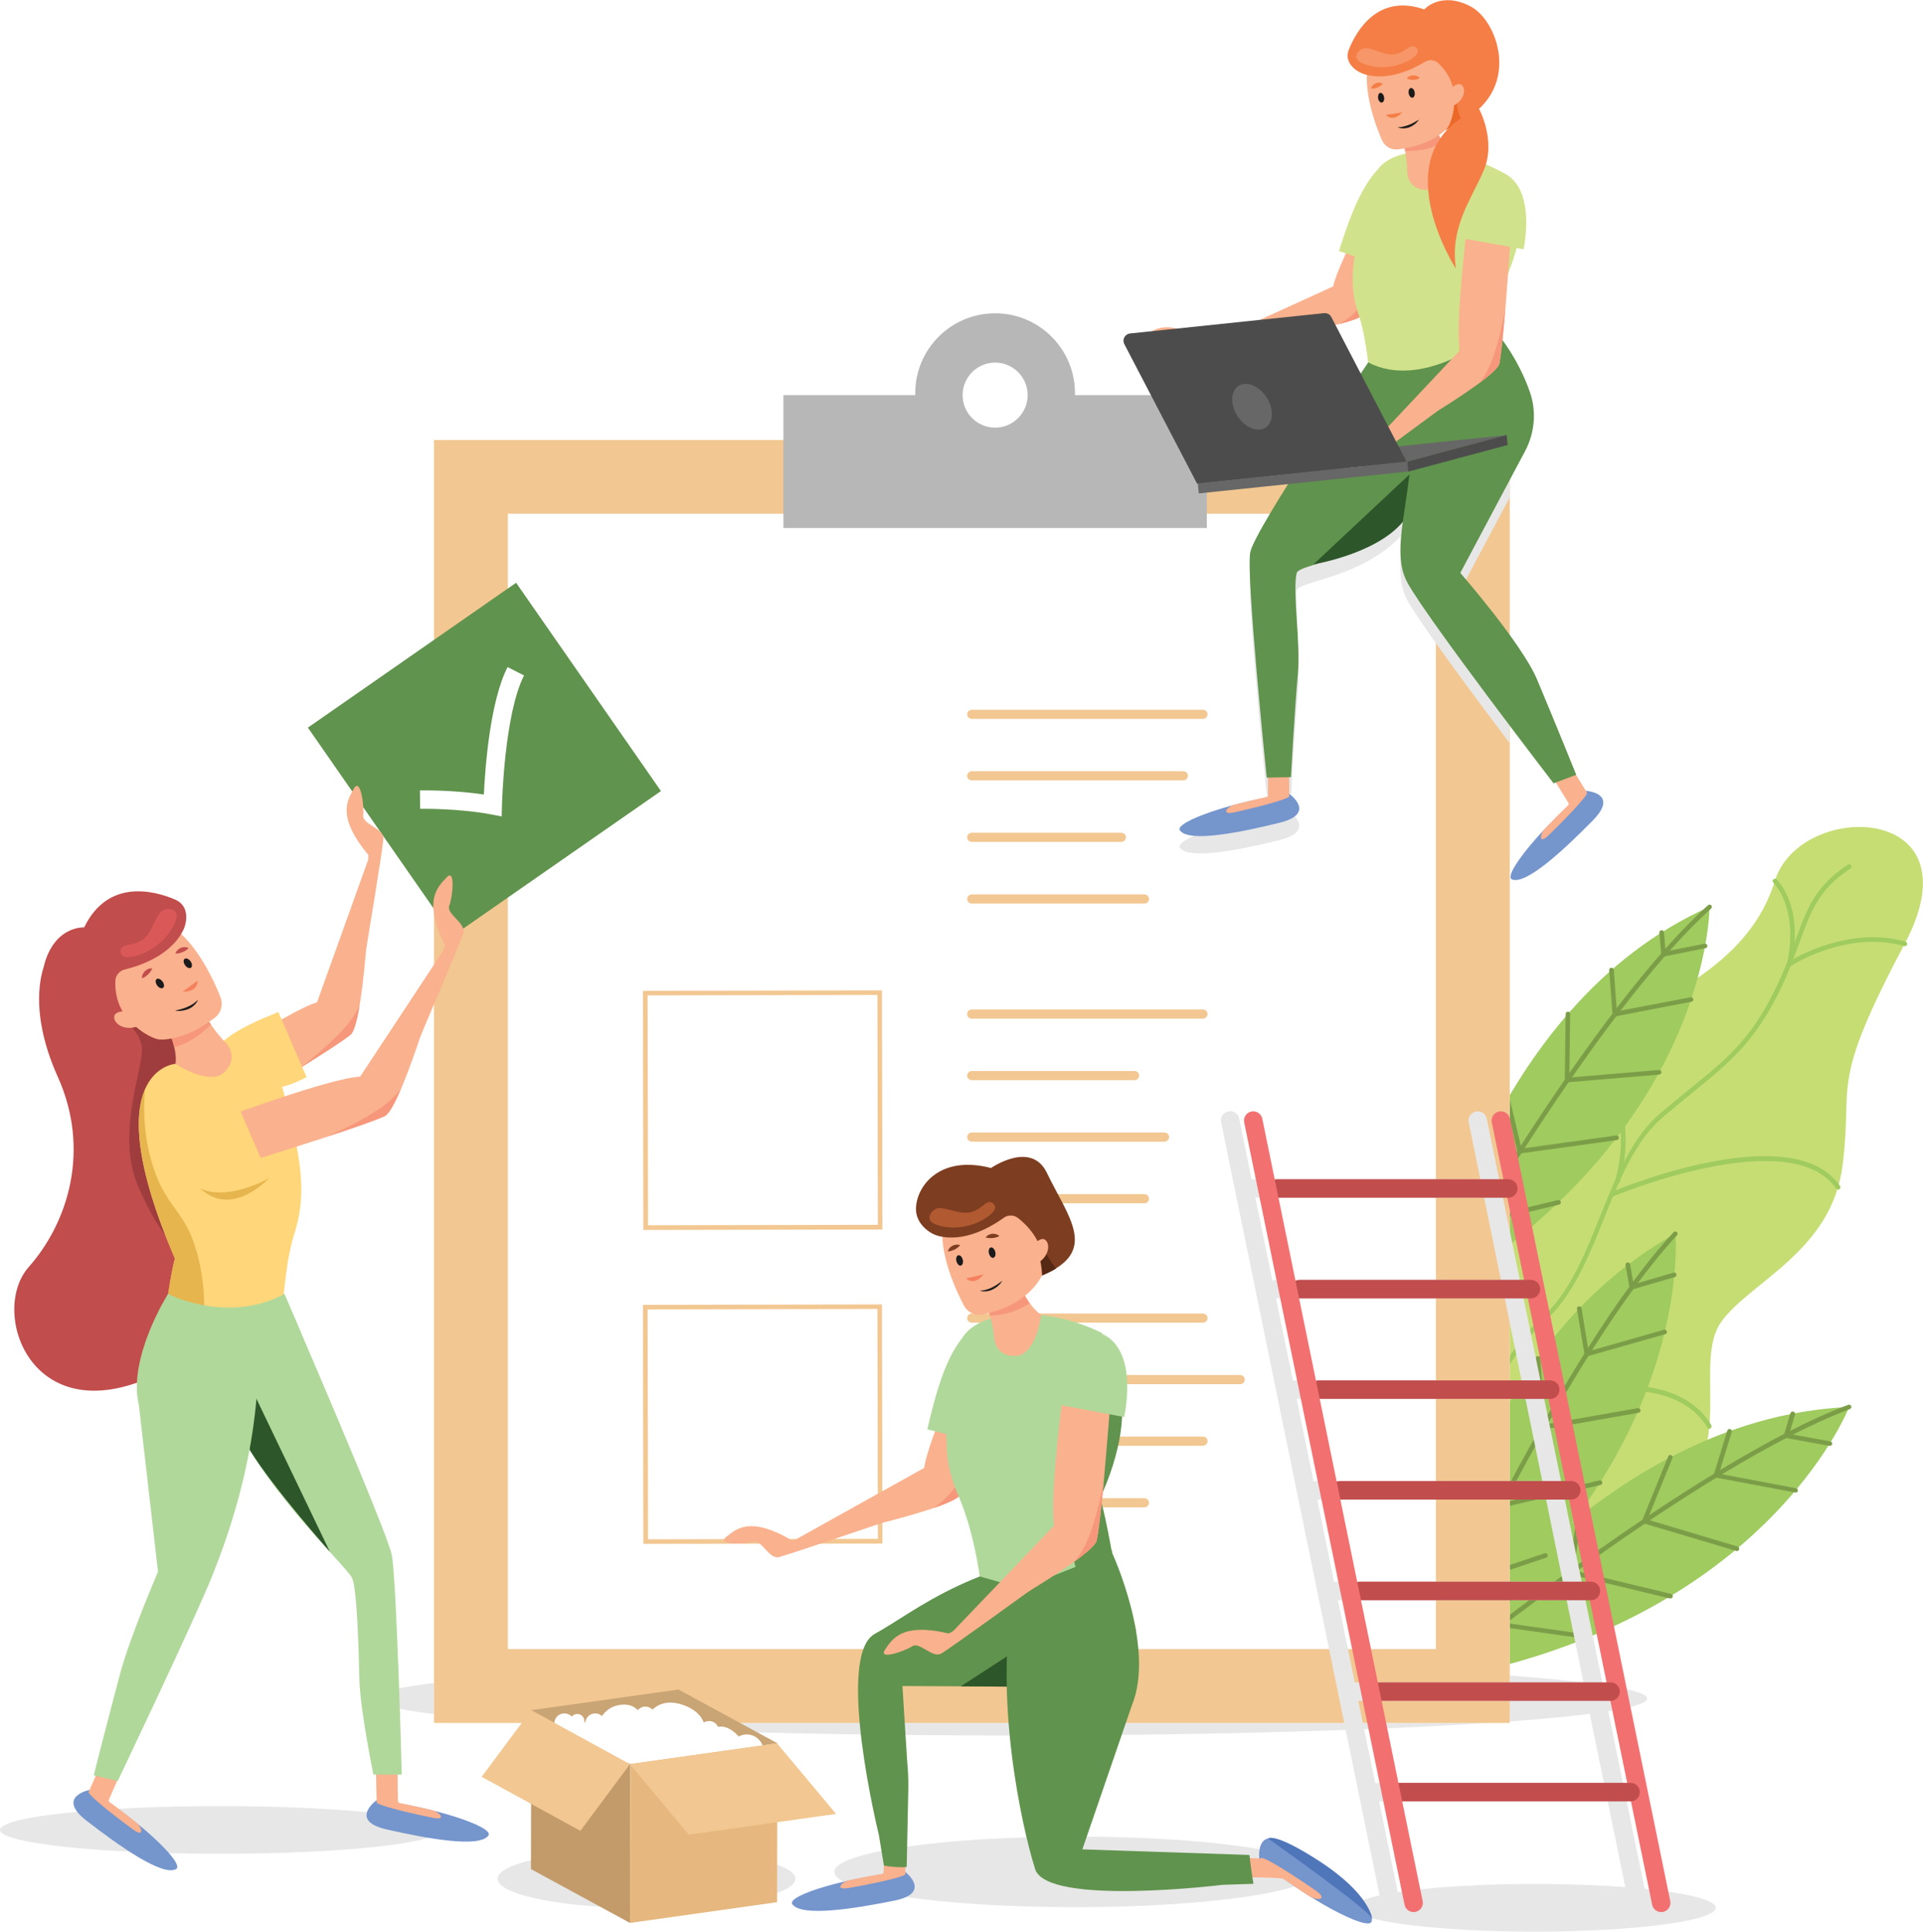 <?xml version="1.0" encoding="utf-8"?>
<!-- Generator: Adobe Illustrator 25.3.1, SVG Export Plug-In . SVG Version: 6.00 Build 0)  -->
<svg version="1.1" id="Layer_1" xmlns="http://www.w3.org/2000/svg" xmlns:xlink="http://www.w3.org/1999/xlink" x="0px" y="0px"
	 viewBox="0 0 130.71 131.26" style="enable-background:new 0 0 130.71 131.26;" xml:space="preserve">
<style type="text/css">
	.st0{fill:#24487F;}
	.st1{fill:#8E8E8E;}
	.st2{fill:#FFFFFF;stroke:#8E8E8E;stroke-linecap:round;stroke-miterlimit:10;}
	.st3{fill:#FFFFFF;}
	.st4{fill:#4DB5D1;}
	.st5{fill:#60934D;}
	.st6{fill:#FFFFFF;stroke:#5F934D;stroke-linecap:round;stroke-miterlimit:10;}
	.st7{fill:#23497F;}
	.st8{fill:#FFFFFF;stroke:#23497F;stroke-linecap:round;stroke-miterlimit:10;}
	.st9{fill:url(#SVGID_1_);}
	.st10{fill:url(#SVGID_2_);}
	.st11{fill:url(#SVGID_3_);}
	.st12{fill:url(#SVGID_4_);}
	.st13{fill:#397BBF;}
	.st14{fill:#1466B1;}
	.st15{fill:#054F8C;}
	.st16{fill:url(#SVGID_5_);}
	.st17{fill:#EFA986;}
	.st18{fill:#152B3D;}
	.st19{fill:#62A9DC;}
	.st20{fill:#977332;}
	.st21{fill:#264480;}
	.st22{fill:#363B3D;}
	.st23{fill:#E45354;}
	.st24{fill:#F5F6F6;}
	.st25{fill:#1A5A8D;}
	.st26{fill:#2274B5;}
	.st27{fill:#3A88C8;}
	.st28{fill:#E3F3FC;}
	.st29{fill:#C5CCD1;}
	.st30{fill:#2A2C47;}
	.st31{fill:#E2D2CA;}
	.st32{fill:#434873;}
	.st33{fill:#3B4048;}
	.st34{fill:#323757;}
	.st35{fill:#81A358;}
	.st36{fill:#71A341;}
	.st37{fill:#618A3C;}
	.st38{fill:#87BD43;}
	.st39{fill:#7BA840;}
	.st40{fill:#70A341;}
	.st41{fill:#6A943E;}
	.st42{fill:#B2CF43;}
	.st43{fill:#9FB34D;}
	.st44{fill:url(#SVGID_6_);}
	.st45{filter:url(#Adobe_OpacityMaskFilter);}
	.st46{filter:url(#Adobe_OpacityMaskFilter_1_);}
	.st47{mask:url(#SVGID_7_);fill:url(#SVGID_8_);}
	.st48{fill:url(#SVGID_9_);}
	.st49{fill:#464443;}
	.st50{fill:#928783;}
	.st51{fill:#1D3C55;}
	.st52{fill:#152C3D;}
	.st53{fill:#A77961;}
	.st54{fill:#D8E9F7;}
	.st55{fill:#BFB2AC;}
	.st56{fill:#FED1A2;}
	.st57{fill:#B37953;}
	.st58{fill:#D6995E;}
	.st59{fill:#807167;}
	.st60{fill:#6E6760;}
	.st61{fill:#928880;}
	.st62{fill:#BC8552;}
	.st63{filter:url(#Adobe_OpacityMaskFilter_2_);}
	.st64{filter:url(#Adobe_OpacityMaskFilter_3_);}
	.st65{mask:url(#SVGID_10_);fill:url(#SVGID_11_);}
	.st66{fill:url(#SVGID_12_);}
	.st67{filter:url(#Adobe_OpacityMaskFilter_4_);}
	.st68{filter:url(#Adobe_OpacityMaskFilter_5_);}
	.st69{mask:url(#SVGID_13_);fill:url(#SVGID_14_);}
	.st70{fill:url(#SVGID_15_);}
	.st71{fill:#C3C8E5;}
	.st72{opacity:0.3;}
	.st73{fill:#F4F6FB;}
	.st74{fill:#E8E8F2;}
	.st75{fill:#D7D6E6;}
	.st76{fill:#F3F4F7;}
	.st77{fill:#FCFDFD;}
	.st78{filter:url(#Adobe_OpacityMaskFilter_6_);}
	.st79{mask:url(#SVGID_16_);}
	.st80{fill:#3F54A5;}
	.st81{fill:#A5A7D4;}
	.st82{fill:#B4BBDF;}
	.st83{fill:url(#SVGID_17_);}
	.st84{fill:#CED0E4;}
	.st85{fill:#EDF0F9;}
	.st86{opacity:0.5;fill:#CFD2D3;}
	.st87{opacity:0.5;fill:#A5A7AA;}
	.st88{fill:#332566;}
	.st89{fill:#FAAE42;}
	.st90{fill:#DFDFDE;}
	.st91{fill:#F6C6B1;}
	.st92{fill:#E8B8A9;}
	.st93{fill:#3D4592;}
	.st94{fill:url(#SVGID_18_);}
	.st95{fill:url(#SVGID_19_);}
	.st96{fill:url(#SVGID_20_);}
	.st97{fill:#112F41;}
	.st98{opacity:0.5;fill:#BDBCD8;}
	.st99{opacity:0.2;fill:#ED5B2A;}
	.st100{fill-rule:evenodd;clip-rule:evenodd;fill:#3E55A5;}
	.st101{fill:#2C1C28;}
	.st102{fill:#EE7762;}
	.st103{opacity:0.25;fill:#ED5B2A;}
	.st104{fill:#CD3046;}
	.st105{fill:#282B70;}
	.st106{fill:url(#SVGID_21_);}
	.st107{fill:url(#SVGID_22_);}
	.st108{fill:#212B46;}
	.st109{fill:#D2D2E9;}
	.st110{fill:#8F95CA;}
	.st111{fill:#BDBCD8;}
	.st112{fill:#F2F7F6;}
	.st113{fill:#C9C8DF;}
	.st114{fill:#E3E3EE;}
	.st115{fill:#FAF0F7;}
	.st116{fill:#FFFCFD;}
	.st117{fill:#E4A28B;}
	.st118{opacity:0.05;fill:#010101;}
	.st119{fill:#D9DDEC;}
	.st120{fill:#C6CBE7;}
	.st121{fill:#8A97CC;}
	.st122{fill:#DFE4F3;}
	.st123{fill:#D5A393;}
	.st124{fill:#182540;}
	.st125{fill:url(#SVGID_23_);}
	.st126{fill:#F1A993;}
	.st127{fill:#687094;}
	.st128{fill:#D7DBEF;}
	.st129{fill:#F4F4F8;}
	.st130{fill:#B2B9DE;}
	.st131{fill:#4D60AC;}
	.st132{fill:#8E97CB;}
	.st133{fill:#BCC6E5;}
	.st134{fill:#AAB9DF;}
	.st135{fill:#FFFBFD;}
	.st136{fill:#34479E;}
	.st137{opacity:0.2;}
	.st138{fill:#60848C;}
	.st139{fill:url(#SVGID_24_);}
	.st140{fill:#F36E5C;}
	.st141{fill:#85BEE7;}
	.st142{fill:#908F8F;}
	.st143{fill:#F1F0F0;}
	.st144{fill:url(#SVGID_25_);}
	.st145{fill:#CCCCCC;}
	.st146{fill:#F6F7FB;}
	.st147{fill:#E6E6E5;}
	.st148{fill:#F3F3F3;}
	.st149{fill:#EFF0F7;}
	.st150{fill:url(#SVGID_26_);}
	.st151{fill:url(#SVGID_27_);}
	.st152{fill:url(#SVGID_28_);}
	.st153{fill:url(#SVGID_29_);}
	.st154{fill:url(#SVGID_30_);}
	.st155{fill:url(#SVGID_31_);}
	.st156{fill:#3D426A;}
	.st157{fill:#252840;}
	.st158{fill:#C4B4AF;}
	.st159{fill:#EA4747;}
	.st160{fill:#6B7BBC;}
	.st161{fill:#5266AF;}
	.st162{fill:#5062AD;}
	.st163{fill:#EDDAD3;}
	.st164{fill:#DECDC7;}
	.st165{fill:#E3D1CA;}
	.st166{fill:#B39595;}
	.st167{fill:#DBB8B8;}
	.st168{fill:#F1CCCB;}
	.st169{fill:#323538;}
	.st170{fill:#EFAA88;}
	.st171{fill:#1D2133;}
	.st172{fill:#EFAA87;}
	.st173{fill:#D88A51;}
	.st174{fill:#C68D71;}
	.st175{fill:#A19FA7;}
	.st176{fill:#EAE6F1;}
	.st177{fill:#3B4167;}
	.st178{fill:#DE9674;}
	.st179{fill:#764937;}
	.st180{fill:#5D554E;}
	.st181{fill:#3D4246;}
	.st182{fill:#FFD356;}
	.st183{fill:url(#SVGID_32_);}
	.st184{fill:url(#SVGID_33_);}
	.st185{fill:url(#SVGID_34_);}
	.st186{fill:url(#SVGID_35_);}
	.st187{fill:url(#SVGID_36_);}
	.st188{fill:url(#SVGID_37_);}
	.st189{opacity:0.5;}
	.st190{fill:#FCEACF;}
	.st191{opacity:0.8;}
	.st192{fill:#D4EEF6;}
	.st193{fill:#3AA1C9;}
	.st194{fill:#3F9896;}
	.st195{fill:#7FC6A6;}
	.st196{fill:#DEF2FD;}
	.st197{fill:#223849;}
	.st198{fill:#B4E3F7;}
	.st199{fill:#F89F74;}
	.st200{fill:#E33F3E;}
	.st201{fill:#482B32;}
	.st202{fill:#D8E4F4;}
	.st203{fill:#683E47;}
	.st204{fill:#3788BA;}
	.st205{fill:#22131E;}
	.st206{fill:#FAB59D;}
	.st207{fill:#CC2327;}
	.st208{fill:#E2F3F1;}
	.st209{fill:#F07163;}
	.st210{fill:#49273F;}
	.st211{fill:#4C232E;}
	.st212{fill:#010101;}
	.st213{fill:#F7956E;}
	.st214{fill:#F68D64;}
	.st215{fill:#F27584;}
	.st216{fill:#4EB8D9;}
	.st217{fill:#EF4751;}
	.st218{fill:#ACC7E8;}
	.st219{fill:#268E8D;}
	.st220{fill:#3A1F33;}
	.st221{fill:#FECC87;}
	.st222{fill:#FBB359;}
	.st223{fill:#331A2C;}
	.st224{fill:#FDC886;}
	.st225{fill:#F7934B;}
	.st226{fill:#F04D65;}
	.st227{fill:#F6D6B2;}
	.st228{fill:#61A3C5;}
	.st229{fill:#B1D89B;}
	.st230{fill:#A8C8E5;}
	.st231{fill:#C1D1EC;}
	.st232{fill:#F2AC40;}
	.st233{fill:#3B57A6;}
	.st234{fill:#C2D5EE;}
	.st235{fill:#A9C4E6;}
	.st236{fill:#2D572A;}
	.st237{fill:#274392;}
	.st238{fill:#95B0DB;}
	.st239{fill:#BFBFBF;}
	.st240{fill:#E9F3FB;}
	.st241{fill:#6B81C0;}
	.st242{fill:#8FB1DD;}
	.st243{fill:#F58765;}
	.st244{fill:#2C1913;}
	.st245{fill:#6A3F31;}
	.st246{fill:#F37559;}
	.st247{fill:#F47A55;}
	.st248{fill:#E0B3A8;}
	.st249{fill:#D9D9D9;}
	.st250{fill:#C6DD74;}
	.st251{fill:#9FCB5F;}
	.st252{fill:#7C9D48;}
	.st253{fill:#E7E7E7;}
	.st254{fill:#F2C791;}
	.st255{fill:#B7B7B7;}
	.st256{fill:#7595CD;}
	.st257{fill:#FAB18D;}
	.st258{fill:#F6977C;}
	.st259{fill:#D1E28C;}
	.st260{fill:none;}
	.st261{fill:#1B1B1C;}
	.st262{fill:#F47E46;}
	.st263{fill:#EB6828;}
	.st264{fill:#F79668;}
	.st265{fill:#E6B54E;}
	.st266{fill:#676767;}
	.st267{fill:#4D4C4C;}
	.st268{fill:#F27070;}
	.st269{fill:#C24D4D;}
	.st270{enable-background:new    ;}
	.st271{fill:#C39B6A;}
	.st272{fill:#C9A475;}
	.st273{fill:#E6B880;}
	.st274{fill:#9F3D3E;}
	.st275{fill:#FFD679;}
	.st276{fill:#F4805D;}
	.st277{fill:#DA5958;}
	.st278{fill:#7D3D20;}
	.st279{fill:#562915;}
	.st280{fill:#B15931;}
	.st281{fill:#5076BA;}
	.st282{fill:#59ADC0;}
	.st283{fill:#099895;}
	.st284{fill:#F5AE87;}
	.st285{fill:#D9504F;}
	.st286{fill:#FCC79A;}
	.st287{fill:#FFDC7B;}
	.st288{fill:#F15958;}
	.st289{fill:#674E46;}
	.st290{fill:#785D51;}
	.st291{clip-path:url(#SVGID_39_);fill:#60934D;}
	.st292{clip-path:url(#SVGID_39_);}
	.st293{fill:#BD725F;}
	.st294{fill:#E6F1D1;}
	.st295{fill:#A86046;}
	.st296{fill:#3C251D;}
	.st297{fill:#4A413F;}
	.st298{fill:#716765;}
	.st299{fill:#EEBD7F;}
	.st300{fill:#7DA594;}
	.st301{fill:#252433;}
	.st302{fill:#F7E6C7;}
	.st303{fill:#E79F90;}
	.st304{fill:#CC4A38;}
	.st305{fill:#333333;}
	.st306{fill:#E1755E;}
	.st307{fill:#E8A180;}
	.st308{fill:#694136;}
	.st309{fill:#C06360;}
	.st310{fill:#CD5A5A;}
	.st311{fill:#E17660;}
	.st312{opacity:0.42;}
	.st313{fill-rule:evenodd;clip-rule:evenodd;fill:#B1D89B;}
	.st314{clip-path:url(#SVGID_41_);fill:#92B779;}
	.st315{clip-path:url(#SVGID_43_);fill:url(#SVGID_44_);}
	.st316{fill-rule:evenodd;clip-rule:evenodd;fill:#60934D;}
	.st317{clip-path:url(#SVGID_46_);fill:url(#SVGID_47_);}
	.st318{fill-rule:evenodd;clip-rule:evenodd;fill:#274CA1;}
	.st319{clip-path:url(#SVGID_49_);fill:url(#SVGID_50_);}
	.st320{clip-path:url(#SVGID_52_);fill:url(#SVGID_53_);}
	.st321{fill-rule:evenodd;clip-rule:evenodd;fill:#F3AF8F;}
	.st322{fill-rule:evenodd;clip-rule:evenodd;fill:#6E2D5F;}
	.st323{fill-rule:evenodd;clip-rule:evenodd;fill:#4D1942;}
	.st324{fill-rule:evenodd;clip-rule:evenodd;fill:#101841;}
	.st325{fill-rule:evenodd;clip-rule:evenodd;fill:#144984;}
	.st326{fill-rule:evenodd;clip-rule:evenodd;fill:#35AD82;}
	.st327{fill-rule:evenodd;clip-rule:evenodd;fill:#198C67;}
	.st328{fill-rule:evenodd;clip-rule:evenodd;fill:#F6C1C5;}
	.st329{fill-rule:evenodd;clip-rule:evenodd;fill:#53B9E9;}
	.st330{fill-rule:evenodd;clip-rule:evenodd;fill:#7DD3F7;}
	.st331{clip-path:url(#SVGID_55_);fill:url(#SVGID_56_);}
	.st332{clip-path:url(#SVGID_58_);fill:url(#SVGID_59_);}
	.st333{fill-rule:evenodd;clip-rule:evenodd;fill:#3DB4E8;}
	.st334{clip-path:url(#SVGID_61_);fill:url(#SVGID_62_);}
	.st335{fill-rule:evenodd;clip-rule:evenodd;fill:#F4FBFE;}
	.st336{fill-rule:evenodd;clip-rule:evenodd;fill:#F4B1B1;}
	.st337{fill-rule:evenodd;clip-rule:evenodd;fill:#D4EAD8;}
	.st338{fill-rule:evenodd;clip-rule:evenodd;fill:#E16C6C;}
	.st339{clip-path:url(#SVGID_64_);fill:url(#SVGID_65_);}
	.st340{clip-path:url(#SVGID_67_);fill:url(#SVGID_68_);}
	.st341{clip-path:url(#SVGID_70_);fill:url(#SVGID_71_);}
	.st342{clip-path:url(#SVGID_73_);fill:url(#SVGID_74_);}
	.st343{clip-path:url(#SVGID_76_);fill:url(#SVGID_77_);}
	.st344{fill-rule:evenodd;clip-rule:evenodd;fill:#316CB5;}
	.st345{clip-path:url(#SVGID_79_);fill:url(#SVGID_80_);}
	.st346{fill-rule:evenodd;clip-rule:evenodd;fill:#DF5D7B;}
	.st347{clip-path:url(#SVGID_82_);fill:url(#SVGID_83_);}
	.st348{fill-rule:evenodd;clip-rule:evenodd;fill:#2D572A;}
	.st349{clip-path:url(#SVGID_85_);fill:#60934D;}
	.st350{clip-path:url(#SVGID_87_);fill:url(#SVGID_88_);}
	.st351{clip-path:url(#SVGID_90_);fill:url(#SVGID_91_);}
	.st352{clip-path:url(#SVGID_93_);fill:url(#SVGID_94_);}
	.st353{fill:url(#SVGID_95_);}
	.st354{filter:url(#Adobe_OpacityMaskFilter_7_);}
	.st355{filter:url(#Adobe_OpacityMaskFilter_8_);}
	.st356{mask:url(#SVGID_96_);fill:url(#SVGID_97_);}
	.st357{fill:url(#SVGID_98_);}
	.st358{fill:none;stroke:#FFFFFF;stroke-miterlimit:10;}
	.st359{fill:url(#SVGID_99_);}
	.st360{filter:url(#Adobe_OpacityMaskFilter_9_);}
	.st361{filter:url(#Adobe_OpacityMaskFilter_10_);}
	.st362{mask:url(#SVGID_100_);fill:url(#SVGID_101_);}
	.st363{fill:url(#SVGID_102_);}
	.st364{fill:url(#SVGID_103_);}
	.st365{filter:url(#Adobe_OpacityMaskFilter_11_);}
	.st366{filter:url(#Adobe_OpacityMaskFilter_12_);}
	.st367{mask:url(#SVGID_104_);fill:url(#SVGID_105_);}
	.st368{fill:url(#SVGID_106_);}
	.st369{fill:url(#SVGID_107_);}
	.st370{filter:url(#Adobe_OpacityMaskFilter_13_);}
	.st371{filter:url(#Adobe_OpacityMaskFilter_14_);}
	.st372{mask:url(#SVGID_108_);fill:url(#SVGID_109_);}
	.st373{fill:url(#SVGID_110_);}
	.st374{fill:url(#SVGID_111_);}
	.st375{fill:url(#SVGID_112_);}
	.st376{fill:url(#SVGID_113_);}
	.st377{fill:url(#SVGID_114_);}
	.st378{fill:url(#SVGID_115_);}
	.st379{fill:url(#SVGID_116_);}
	.st380{fill:#FBC5B4;}
	.st381{fill:url(#SVGID_117_);}
	.st382{fill:url(#SVGID_118_);}
	.st383{filter:url(#Adobe_OpacityMaskFilter_15_);}
	.st384{filter:url(#Adobe_OpacityMaskFilter_16_);}
	.st385{mask:url(#SVGID_119_);fill:url(#SVGID_120_);}
	.st386{fill:url(#SVGID_121_);}
	.st387{fill:url(#SVGID_122_);}
	.st388{filter:url(#Adobe_OpacityMaskFilter_17_);}
	.st389{filter:url(#Adobe_OpacityMaskFilter_18_);}
	.st390{mask:url(#SVGID_123_);fill:url(#SVGID_124_);}
	.st391{fill:url(#SVGID_125_);}
	.st392{fill:url(#SVGID_126_);}
	.st393{fill:#F69575;}
	.st394{fill:url(#SVGID_127_);}
	.st395{fill:url(#SVGID_128_);}
	.st396{fill:url(#SVGID_129_);}
	.st397{fill:url(#SVGID_130_);}
	.st398{fill:url(#SVGID_131_);}
	.st399{fill:#F05253;}
	.st400{fill:#ED1C24;}
	.st401{fill:url(#SVGID_132_);}
	.st402{fill:url(#SVGID_133_);}
	.st403{fill:url(#SVGID_134_);}
	.st404{fill:url(#SVGID_135_);}
	.st405{fill:url(#SVGID_136_);}
	.st406{fill:url(#SVGID_137_);}
	.st407{fill:#FDC78D;}
	.st408{fill:#FFD10A;}
	.st409{fill:url(#SVGID_138_);}
	.st410{fill:url(#SVGID_139_);}
	.st411{fill:url(#SVGID_140_);}
	.st412{fill:#6899D1;}
	.st413{fill:#F4F4F4;}
	.st414{fill:#DAEEF6;}
	.st415{fill:url(#SVGID_141_);}
	.st416{fill:#85CEC1;}
	.st417{fill:url(#SVGID_142_);}
	.st418{fill:#F37878;}
	.st419{fill:url(#SVGID_143_);}
	.st420{fill:url(#SVGID_144_);}
	.st421{fill:url(#SVGID_145_);}
	.st422{fill:url(#SVGID_146_);}
	.st423{fill:url(#SVGID_147_);}
	.st424{fill:url(#SVGID_148_);}
	.st425{fill:url(#SVGID_149_);}
	.st426{fill:url(#SVGID_150_);}
	.st427{fill:url(#SVGID_151_);}
	.st428{fill:url(#SVGID_152_);}
	.st429{fill:url(#SVGID_153_);}
	.st430{fill:#F0EFEF;}
	.st431{fill:#DBD7D7;}
	.st432{fill:#63C7D3;}
	.st433{opacity:0.5;fill:#63C7D3;}
	.st434{fill:#E6E7F4;}
	.st435{fill:#23214D;}
	.st436{fill:#283996;}
	.st437{fill:#1B193A;}
	.st438{fill:#F68D63;}
	.st439{fill:#F9A575;}
	.st440{fill:#FEDA04;}
	.st441{fill:#312126;}
	.st442{fill:#F15F4B;}
	.st443{fill:#F15834;}
	.st444{fill:#EC4524;}
	.st445{fill:#F26B76;}
	.st446{fill:#4D5BA9;}
	.st447{fill:#2D327E;}
	.st448{fill:#39469D;}
	.st449{fill:#9AC181;}
	.st450{fill:#7ED0DC;}
	.st451{display:none;}
	.st452{display:inline;fill:#F9A575;}
	.st453{display:inline;}
	.st454{fill:#673A3C;}
	.st455{fill:#794447;}
	.st456{fill:#47222C;}
	.st457{fill:#29275C;}
	.st458{fill:#57B0B9;}
	.st459{fill:#EF434E;}
	.st460{fill:#E24826;}
	.st461{fill:#4754A5;}
	.st462{fill:#B6C153;}
	.st463{fill:#DD4361;}
	.st464{fill:#FBB67B;}
	.st465{fill:#F6EEEA;}
	.st466{fill:#251D1C;}
	.st467{fill:#E0B895;}
	.st468{fill:#DFB793;}
	.st469{fill:#B8A79D;}
	.st470{fill:#9B93C7;}
	.st471{fill:#6A8037;}
	.st472{fill:#E9633E;}
	.st473{fill:#F6936F;}
	.st474{fill:#DBD8EC;}
	.st475{fill:#221A19;}
	.st476{fill:#382621;}
	.st477{fill:#F7EFEC;}
	.st478{fill:#FBB67C;}
	.st479{fill:#70CACA;}
	.st480{fill:#004669;}
	.st481{fill:#33ADA9;}
	.st482{fill:#EE777A;}
	.st483{fill:#C3E8F0;}
	.st484{fill:#C39C44;}
	.st485{fill:#FFE6B0;}
	.st486{fill:#FFCB5D;}
	.st487{fill:#D2EDF5;}
	.st488{fill:none;stroke:#D2EDF5;stroke-width:2.282;stroke-miterlimit:10;}
	.st489{fill:#0F4672;}
	.st490{fill:#92B779;}
	.st491{fill:#D47C60;}
	.st492{fill:#054A6E;}
	.st493{fill:#2B9996;}
	.st494{fill:#CAE9EB;}
	.st495{fill:#F7A581;}
	.st496{fill:#F18D24;}
	.st497{fill:#CF7929;}
	.st498{fill:#182F40;}
	.st499{fill:#0E1B2D;}
	.st500{fill:#406E34;}
	.st501{fill:#3B83B0;}
	.st502{fill:#3B3F4A;}
	.st503{fill:#242930;}
	.st504{fill:#FBD165;}
	.st505{fill:#FCB017;}
	.st506{fill:#155567;}
	.st507{fill:#236A7E;}
	.st508{fill:#3096B3;}
	.st509{fill:#84D2F6;}
	.st510{fill:#C4E4F8;}
	.st511{fill:#FCB774;}
	.st512{fill:#FAA31B;}
	.st513{fill:#E38D25;}
	.st514{fill:#AADFF3;}
	.st515{fill:#126E84;}
	.st516{fill:#064A56;}
	.st517{fill:#096D84;}
	.st518{fill:#D3CED9;}
	.st519{fill:#D89466;}
	.st520{fill:#FAA61A;}
	.st521{fill:#AA6549;}
	.st522{fill:#B35143;}
	.st523{fill:#3B3E54;}
	.st524{fill:#8A432D;}
	.st525{fill:#4C2F2C;}
	.st526{fill:#3C1C19;}
	.st527{fill:#9889C1;}
	.st528{fill:#CC8759;}
	.st529{fill:#665DA9;}
	.st530{fill:#5C2B20;}
	.st531{fill:#F4F5F0;}
	.st532{fill:#E04A95;}
	.st533{fill:#BC6944;}
	.st534{fill:#673021;}
	.st535{fill:#C4C2DF;}
	.st536{fill:#342B29;}
	.st537{fill:#E69F6F;}
	.st538{fill:#F173AC;}
	.st539{fill:#FAA43A;}
	.st540{fill:#F7F7FA;}
	.st541{fill:#3F4076;}
	.st542{fill:#5CA4DA;}
	.st543{fill:#BBD071;}
	.st544{fill:#97A33B;}
	.st545{fill:#49763A;}
	.st546{fill:#E5F2FC;}
	.st547{opacity:0.85;}
	.st548{fill:#4692CF;}
	.st549{fill:#0E2D3D;}
	.st550{fill:#5478B4;}
	.st551{fill:#5B83C3;}
	.st552{fill:#304664;}
	.st553{fill:#364D71;}
	.st554{fill:#2C3B57;}
	.st555{fill:#D5D8E8;}
	.st556{opacity:0.82;}
	.st557{fill:#418ECC;}
	.st558{fill:#173342;}
	.st559{fill:#295274;}
	.st560{fill:#F47D58;}
	.st561{fill:#183C59;}
	.st562{fill:#616262;}
	.st563{fill:#E0CFC8;}
	.st564{fill:#64A8DC;}
	.st565{opacity:0.66;}
	.st566{fill:#CBE1F5;}
	.st567{fill:#8CB6E1;}
	.st568{fill:#B5D3EF;}
	.st569{fill:#B8D8F2;}
	.st570{fill:#92B4DF;}
	.st571{fill:#BBDDDE;}
	.st572{fill:#D1ECED;}
	.st573{fill:#C8CBE2;}
	.st574{fill:#669AD2;}
	.st575{fill:#4D84C5;}
	.st576{fill:#181C4D;}
	.st577{fill:#EFBBBB;}
	.st578{fill:#F9CBCB;}
	.st579{fill:#2B3874;}
	.st580{fill:#EBAEAD;}
	.st581{fill:#21295D;}
	.st582{fill:#31344D;}
	.st583{fill:#FCD4D1;}
	.st584{fill:#B95050;}
	.st585{fill:#FEE9E2;}
	.st586{fill:#181A2E;}
	.st587{fill:#EB9B9C;}
	.st588{fill:#F9B7B3;}
	.st589{fill:#444C86;}
	.st590{fill:#2B3367;}
	.st591{fill:#93BAE3;}
	.st592{fill:#4B80C1;}
	.st593{fill:#396CAD;}
	.st594{fill:#C0D9F1;}
	.st595{fill:#F9B4AF;}
	.st596{fill:#4E88C7;}
	.st597{fill:#195595;}
	.st598{fill:#D9475A;}
	.st599{fill:#1172BA;}
	.st600{fill:#247BBC;}
	.st601{fill:#FAA71F;}
	.st602{fill:#D55127;}
	.st603{fill:none;stroke:#212F57;stroke-width:0.925;stroke-miterlimit:10;}
	.st604{fill:#212F57;}
	.st605{opacity:0.5;fill:#838DC5;}
	.st606{fill:#F2C7BD;}
	.st607{fill:none;stroke:#212F57;stroke-width:1.266;stroke-linecap:round;stroke-linejoin:round;stroke-miterlimit:10;}
	.st608{fill:#272A41;}
	.st609{fill:none;stroke:#E8B1C3;stroke-width:2.524;stroke-miterlimit:10;}
	.st610{fill:#5160A5;}
	.st611{opacity:0.5;fill:#D55127;}
	.st612{opacity:0.5;fill:#DA8727;}
	.st613{opacity:0.7;}
	.st614{fill:#DA8727;}
	.st615{fill:#A3BDE3;}
	.st616{fill:#1B7A84;}
	.st617{fill:#B1D2EF;}
	.st618{fill:#F8ACAD;}
	.st619{opacity:0.63;}
	.st620{clip-path:url(#SVGID_155_);}
	.st621{fill:#D7E7F6;}
	.st622{clip-path:url(#SVGID_157_);}
	.st623{clip-path:url(#SVGID_159_);}
	.st624{clip-path:url(#SVGID_161_);}
	.st625{clip-path:url(#SVGID_163_);}
	.st626{clip-path:url(#SVGID_165_);}
	.st627{clip-path:url(#SVGID_167_);}
	.st628{clip-path:url(#SVGID_169_);}
	.st629{clip-path:url(#SVGID_171_);}
	.st630{clip-path:url(#SVGID_173_);}
	.st631{clip-path:url(#SVGID_175_);}
	.st632{clip-path:url(#SVGID_177_);}
	.st633{clip-path:url(#SVGID_179_);}
	.st634{clip-path:url(#SVGID_181_);}
	.st635{clip-path:url(#SVGID_183_);}
	.st636{clip-path:url(#SVGID_185_);}
	.st637{clip-path:url(#SVGID_187_);}
	.st638{clip-path:url(#SVGID_189_);}
	.st639{clip-path:url(#SVGID_191_);}
	.st640{clip-path:url(#SVGID_193_);}
	.st641{clip-path:url(#SVGID_195_);}
	.st642{fill:#89B2DF;}
	.st643{fill:#4377BC;}
	.st644{fill:#DA6566;}
	.st645{fill:#F58E92;}
	.st646{fill-rule:evenodd;clip-rule:evenodd;fill:#4DB5D1;}
	.st647{fill:#F15C60;}
	.st648{fill:#FFD574;}
	.st649{fill:#F2B892;}
	.st650{fill:#EB836C;}
	.st651{fill:url(#SVGID_196_);}
	.st652{fill:#222C55;}
	.st653{fill:#4551A3;}
	.st654{fill:url(#SVGID_197_);}
	.st655{fill:#0B3C5F;}
	.st656{fill:#F8A187;}
	.st657{fill:#F4B68F;}
	.st658{fill:#232850;}
	.st659{fill:#306D9E;}
	.st660{fill:#255981;}
	.st661{fill:#F69E83;}
	.st662{fill:#0B3D60;}
	.st663{opacity:0.45;fill:#89B2DF;}
	.st664{filter:url(#Adobe_OpacityMaskFilter_19_);}
	.st665{filter:url(#Adobe_OpacityMaskFilter_20_);}
	.st666{mask:url(#SVGID_198_);fill:url(#SVGID_199_);}
	.st667{opacity:0.33;fill:#AADFF3;}
	.st668{filter:url(#Adobe_OpacityMaskFilter_21_);}
	.st669{filter:url(#Adobe_OpacityMaskFilter_22_);}
	.st670{mask:url(#SVGID_200_);fill:url(#SVGID_201_);}
	.st671{filter:url(#Adobe_OpacityMaskFilter_23_);}
	.st672{filter:url(#Adobe_OpacityMaskFilter_24_);}
	.st673{mask:url(#SVGID_202_);fill:url(#SVGID_203_);}
	.st674{fill:#CFD8EE;}
	.st675{fill:#E3E6F4;}
	.st676{fill:#ABBADF;}
	.st677{fill:#C3CCE8;}
	.st678{fill:url(#SVGID_204_);}
	.st679{fill:url(#SVGID_205_);}
	.st680{fill:#D3D0E9;}
	.st681{fill:#078BBF;}
	.st682{fill:#057B97;}
	.st683{fill:url(#SVGID_206_);}
	.st684{fill:#C74534;}
	.st685{fill:#F27B66;}
	.st686{fill:#58449B;}
	.st687{fill:#6B52A2;}
	.st688{fill:#A9A6D2;}
	.st689{fill:#C4C0E0;}
	.st690{opacity:0.33;}
	.st691{opacity:0.23;fill:url(#SVGID_207_);}
	.st692{opacity:0.36;fill:url(#SVGID_208_);}
	.st693{opacity:0.36;fill:url(#SVGID_209_);}
	.st694{opacity:0.23;fill:url(#SVGID_210_);}
	.st695{fill:#D8E0F2;}
	.st696{opacity:0.36;fill:url(#SVGID_211_);}
	.st697{opacity:0.42;fill:url(#SVGID_212_);}
	.st698{fill:#F6F9FD;}
	.st699{fill:#049AC9;}
	.st700{fill:#E0E0E0;}
	.st701{fill:#EBEBEB;}
	.st702{fill:none;stroke:#F2A59D;stroke-width:0.05;stroke-miterlimit:10;}
	.st703{fill:#FAFBFB;}
	.st704{fill:#E7515B;}
	.st705{fill:#CFCFCE;}
	.st706{fill:#FBBD9D;}
	.st707{fill:#EC996F;}
	.st708{opacity:0.6;fill:#FFFFFF;}
	.st709{opacity:0.6;}
	.st710{fill:#263238;}
	.st711{fill:#455B64;}
	.st712{fill:none;stroke:#43494E;stroke-miterlimit:10;}
	.st713{fill:#F5F5F5;}
	.st714{fill:#F3725F;}
	.st715{opacity:0;}
	.st716{clip-path:url(#SVGID_214_);}
	.st717{fill:#C9D8EF;}
	.st718{clip-path:url(#SVGID_216_);}
	.st719{clip-path:url(#SVGID_218_);}
	.st720{clip-path:url(#SVGID_220_);}
	.st721{clip-path:url(#SVGID_222_);}
	.st722{clip-path:url(#SVGID_224_);}
	.st723{clip-path:url(#SVGID_226_);}
	.st724{clip-path:url(#SVGID_228_);}
	.st725{clip-path:url(#SVGID_230_);}
	.st726{clip-path:url(#SVGID_232_);}
	.st727{clip-path:url(#SVGID_234_);}
	.st728{clip-path:url(#SVGID_236_);}
	.st729{clip-path:url(#SVGID_238_);}
	.st730{clip-path:url(#SVGID_240_);}
	.st731{clip-path:url(#SVGID_242_);}
	.st732{clip-path:url(#SVGID_244_);}
	.st733{clip-path:url(#SVGID_246_);}
	.st734{clip-path:url(#SVGID_248_);}
	.st735{clip-path:url(#SVGID_250_);}
	.st736{clip-path:url(#SVGID_252_);}
	.st737{clip-path:url(#SVGID_254_);}
	.st738{fill:#59595B;}
	.st739{fill:#EDF7F7;}
	.st740{fill:#FDD247;}
	.st741{fill:#1D2040;}
	.st742{fill:url(#SVGID_255_);}
	.st743{fill:#F89A45;}
	.st744{fill:#4F2E1F;}
	.st745{fill:#AEADAD;}
	.st746{fill:#3C2116;}
	.st747{fill:#76696D;}
	.st748{fill:#DFB0B4;}
	.st749{fill:#0E4363;}
	.st750{fill:#F8F6F1;}
	.st751{fill:#A4BAE1;}
	.st752{fill:#4D1F38;}
	.st753{fill:#3A1528;}
	.st754{fill:#746875;}
	.st755{fill:#DAADD1;}
	.st756{fill:url(#SVGID_256_);}
	.st757{fill:#CD3570;}
	.st758{fill:url(#SVGID_257_);}
	.st759{fill:url(#SVGID_258_);}
	.st760{fill:#A09F9F;}
	.st761{fill:none;stroke:#FFFFFF;stroke-linecap:round;stroke-miterlimit:10;}
	.st762{fill:none;stroke:#FFFFFF;stroke-linecap:round;stroke-linejoin:round;stroke-miterlimit:10;}
	.st763{fill:none;stroke:#A09F9F;stroke-miterlimit:10;}
	.st764{fill:#7B553A;}
	.st765{fill:#5F422D;}
	.st766{fill:#FDB839;}
	.st767{fill:#401B0F;}
	.st768{fill:#034B4E;}
	.st769{opacity:0.36;}
	.st770{opacity:0.1;fill:#CFCFCE;}
	.st771{opacity:0.15;}
	.st772{fill:#FBB781;}
	.st773{fill:#49A8D5;}
	.st774{fill:#077679;}
	.st775{opacity:0.1;}
	.st776{fill:#BEE0C0;}
	.st777{opacity:0.23;fill:#245C74;}
	.st778{fill:#245C74;}
	.st779{fill:#FCC69B;}
	.st780{fill:#DBA285;}
	.st781{fill:#757576;}
	.st782{fill:#ABABAA;}
	.st783{fill:#6F6F71;}
	.st784{fill:#FFCA70;}
	.st785{fill:#FAA325;}
	.st786{fill:none;stroke:#077679;stroke-width:0.25;stroke-linecap:round;stroke-linejoin:round;stroke-miterlimit:10;}
	.st787{fill:#963A20;}
	.st788{fill:#E2E2E2;}
	.st789{fill:#18184B;}
	.st790{fill:#F8B6C9;}
	.st791{fill:#F58531;}
	.st792{fill:#759CD2;}
	.st793{fill:#BACFEB;}
</style>
<g>
	<g>
		<path class="st250" d="M97.11,103.58c0,0-7.1-14.66,4.12-20.48c5.59-2.9,4.68-10.79,8.51-13.22c3.83-2.43,9.2-4.51,10.9-10.02
			c1.7-5.51,13.93-5.36,8.83,4.27c-5.21,9.82-3.48,9.27-4.23,15.09c-0.75,5.82-6.27,7.87-8.24,10.6c-1.97,2.74,1.07,8.98-3.32,11.79
			C109.3,104.43,97.11,103.58,97.11,103.58z"/>
		<path class="st251" d="M98.6,101.64c-0.01,0-0.03,0-0.04-0.01c-0.08-0.02-0.13-0.11-0.11-0.2c0.1-0.35,2.6-8.58,6.37-11.91
			c1.85-1.63,2.91-4.29,3.94-6.86c1.06-2.63,2.15-5.36,4.09-7.01c0.71-0.6,1.37-1.14,1.95-1.61c2.59-2.1,4.15-3.37,5.8-6.68
			c0.66-1.32,1.07-2.46,1.44-3.47c0.78-2.14,1.34-3.69,3.56-5.13c0.07-0.05,0.17-0.03,0.22,0.05c0.05,0.07,0.03,0.17-0.05,0.22
			c-2.14,1.38-2.68,2.89-3.44,4.97c-0.37,1.01-0.78,2.16-1.45,3.5c-1.69,3.37-3.27,4.66-5.89,6.79c-0.58,0.47-1.24,1.01-1.95,1.61
			c-1.89,1.6-2.97,4.29-4.01,6.89c-1.04,2.6-2.12,5.29-4.03,6.98c-3.71,3.27-6.25,11.69-6.28,11.77
			C98.73,101.6,98.67,101.64,98.6,101.64z"/>
		<path class="st251" d="M109.55,81.33c-0.06,0-0.12-0.04-0.14-0.1c-0.03-0.08,0-0.17,0.08-0.21c0.5-0.21,12.33-5.13,15.58-0.43
			c0.05,0.07,0.03,0.17-0.04,0.22c-0.07,0.05-0.17,0.03-0.22-0.04c-3.11-4.49-15.08,0.49-15.2,0.54
			C109.59,81.32,109.57,81.33,109.55,81.33z"/>
		<path class="st251" d="M116.19,97.09c-0.05,0-0.1-0.03-0.13-0.08c-3.27-5.42-15.34-0.53-15.46-0.48l-0.25,0.1l0.03-0.26
			c0.8-7.1-3.79-8.91-3.84-8.93c-0.08-0.03-0.12-0.12-0.09-0.2c0.03-0.08,0.12-0.12,0.2-0.09c0.05,0.02,4.75,1.87,4.07,8.99
			c1.8-0.7,12.42-4.57,15.6,0.7c0.04,0.07,0.02,0.17-0.05,0.22C116.24,97.08,116.22,97.09,116.19,97.09z"/>
		<path class="st251" d="M109.94,80.42c-0.01,0-0.03,0-0.04-0.01c-0.08-0.02-0.13-0.11-0.11-0.19c1.48-5.35-1.73-8.51-1.76-8.54
			c-0.06-0.06-0.06-0.16,0-0.22c0.06-0.06,0.16-0.06,0.22,0c0.03,0.03,3.38,3.32,1.85,8.85C110.07,80.37,110.01,80.42,109.94,80.42z
			"/>
		<path class="st251" d="M121.39,65.85l0.08-0.37c0.81-3.83-0.91-5.48-0.93-5.5c-0.06-0.06-0.07-0.16-0.01-0.22
			c0.06-0.06,0.16-0.07,0.22-0.01c0.07,0.07,1.77,1.68,1.09,5.45c1-0.56,4.29-2.18,7.68-1.21c0.08,0.02,0.13,0.11,0.11,0.19
			c-0.02,0.08-0.11,0.13-0.19,0.11c-3.91-1.11-7.69,1.33-7.72,1.36L121.39,65.85z"/>
	</g>
	<g>
		<path class="st251" d="M96.92,114.3c0,0,11.43-17.93,28.77-18.69C125.69,95.61,119.88,110.61,96.92,114.3z"/>
		<path class="st252" d="M98.3,113.45c-0.05,0-0.09-0.02-0.12-0.06c-0.05-0.07-0.04-0.17,0.02-0.22
			c0.17-0.14,17.11-13.85,27.43-17.71c0.08-0.03,0.17,0.01,0.2,0.09c0.03,0.08-0.01,0.17-0.09,0.2
			c-10.27,3.85-27.17,17.52-27.34,17.66C98.37,113.44,98.34,113.45,98.3,113.45z"/>
		<path class="st252" d="M108.03,111.39c-0.01,0-0.01,0-0.02,0l-6.2-0.87l1.09-3.65c0.03-0.08,0.11-0.13,0.2-0.11
			c0.08,0.02,0.13,0.11,0.11,0.2l-0.99,3.31l5.83,0.82c0.09,0.01,0.15,0.09,0.13,0.18C108.17,111.34,108.11,111.39,108.03,111.39z"
			/>
		<path class="st252" d="M113.54,108.62c-0.01,0-0.02,0-0.04,0l-6.88-1.66l0.55-3.92c0.01-0.09,0.09-0.14,0.18-0.13
			c0.09,0.01,0.15,0.09,0.13,0.18l-0.51,3.63l6.61,1.59c0.08,0.02,0.14,0.11,0.12,0.19C113.68,108.57,113.62,108.62,113.54,108.62z"
			/>
		<path class="st252" d="M118.06,105.4c-0.01,0-0.03,0-0.04-0.01l-6.46-1.92l1.83-4.5c0.03-0.08,0.12-0.12,0.2-0.09
			c0.08,0.03,0.12,0.12,0.09,0.2l-1.7,4.18l6.12,1.83c0.08,0.02,0.13,0.11,0.11,0.2C118.19,105.36,118.13,105.4,118.06,105.4z"/>
		<path class="st252" d="M122.06,101.42c-0.01,0-0.02,0-0.03,0l-5.59-1.05l0.97-3.16c0.03-0.08,0.11-0.13,0.2-0.1
			c0.08,0.03,0.13,0.11,0.1,0.2l-0.87,2.83l5.24,0.99c0.09,0.02,0.14,0.1,0.12,0.18C122.2,101.37,122.13,101.42,122.06,101.42z"/>
		<path class="st252" d="M124.37,98.25c-0.01,0-0.02,0-0.03,0l-3.13-0.57l0.49-1.65c0.02-0.08,0.11-0.13,0.2-0.11
			c0.08,0.02,0.13,0.11,0.11,0.2l-0.39,1.32l2.79,0.51c0.09,0.02,0.14,0.1,0.13,0.18C124.51,98.19,124.45,98.25,124.37,98.25z"/>
	</g>
	<g>
		<path class="st251" d="M97.1,88.33c0,0,3.91-19.97,19.1-26.71C116.2,61.62,116.28,77.01,97.1,88.33z"/>
		<path class="st252" d="M97.99,87.11c-0.03,0-0.05-0.01-0.08-0.02c-0.08-0.04-0.1-0.14-0.06-0.21c0.1-0.18,10.4-18.32,18.25-25.37
			c0.06-0.06,0.16-0.05,0.22,0.01c0.06,0.06,0.05,0.16-0.01,0.22c-7.81,7.02-18.08,25.11-18.18,25.29
			C98.09,87.08,98.04,87.11,97.99,87.11z"/>
		<path class="st252" d="M100.14,83.26l-0.31-3.65c-0.01-0.09,0.06-0.16,0.14-0.17c0.08-0.01,0.16,0.06,0.17,0.14l0.28,3.28
			l5.48-1.31c0.09-0.02,0.17,0.03,0.19,0.12c0.02,0.08-0.03,0.17-0.12,0.19L100.14,83.26z"/>
		<path class="st252" d="M103.18,78.4l-0.88-3.69c-0.02-0.08,0.03-0.17,0.12-0.19c0.08-0.02,0.17,0.03,0.19,0.12l0.81,3.41
			l6.44-0.89c0.08-0.01,0.17,0.05,0.18,0.13c0.01,0.09-0.05,0.16-0.13,0.18L103.18,78.4z"/>
		<path class="st252" d="M106.36,73.56l0.06-4.66c0-0.09,0.07-0.15,0.16-0.15c0,0,0,0,0,0c0.09,0,0.16,0.07,0.15,0.16l-0.06,4.31
			l6.09-0.51c0.08-0.01,0.16,0.06,0.17,0.14c0.01,0.09-0.06,0.16-0.14,0.17L106.36,73.56z"/>
		<path class="st252" d="M109.62,69.1l-0.24-3.17c-0.01-0.09,0.06-0.16,0.14-0.17c0.09-0.01,0.16,0.06,0.17,0.14l0.21,2.82
			l5.01-0.95c0.08-0.02,0.17,0.04,0.18,0.12c0.02,0.09-0.04,0.17-0.12,0.18L109.62,69.1z"/>
		<path class="st252" d="M112.93,65.03l-0.14-1.65c-0.01-0.09,0.06-0.16,0.14-0.17c0.08-0.01,0.16,0.06,0.17,0.14l0.11,1.3
			l2.66-0.52c0.08-0.02,0.17,0.04,0.18,0.12c0.02,0.08-0.04,0.17-0.12,0.18L112.93,65.03z"/>
	</g>
	<g>
		<path class="st251" d="M96.48,113.4c0,0,2.22-21.15,17.4-29.57C113.88,83.83,115.38,99.84,96.48,113.4z"/>
		<path class="st252" d="M97.27,112.04c-0.02,0-0.04,0-0.06-0.01c-0.08-0.04-0.11-0.13-0.08-0.21c0.09-0.2,9.12-20.03,16.63-28.09
			c0.06-0.06,0.16-0.07,0.22-0.01c0.06,0.06,0.07,0.16,0.01,0.22c-7.47,8.03-16.49,27.81-16.58,28.01
			C97.39,112,97.33,112.04,97.27,112.04z"/>
		<path class="st252" d="M99.17,107.83l-0.66-3.76c-0.01-0.09,0.04-0.17,0.13-0.18c0.08-0.02,0.17,0.04,0.18,0.13l0.59,3.4
			l5.59-1.87c0.08-0.03,0.17,0.02,0.2,0.1c0.03,0.08-0.02,0.17-0.1,0.2L99.17,107.83z"/>
		<path class="st252" d="M101.89,102.49l-1.26-3.75c-0.03-0.08,0.02-0.17,0.1-0.2c0.08-0.03,0.17,0.02,0.2,0.1l1.17,3.48l6.62-1.52
			c0.09-0.02,0.17,0.03,0.19,0.12c0.02,0.08-0.03,0.17-0.12,0.19L101.89,102.49z"/>
		<path class="st252" d="M104.75,97.17l-0.37-4.85c-0.01-0.09,0.06-0.16,0.14-0.17c0.08-0.01,0.16,0.06,0.17,0.14l0.34,4.5l6.3-1.1
			c0.08-0.02,0.17,0.04,0.18,0.13c0.01,0.09-0.04,0.17-0.13,0.18L104.75,97.17z"/>
		<path class="st252" d="M107.73,92.21l-0.54-3.26c-0.01-0.09,0.04-0.17,0.13-0.18c0.09-0.01,0.17,0.04,0.18,0.13l0.48,2.92
			l5.13-1.46c0.08-0.02,0.17,0.02,0.19,0.11s-0.02,0.17-0.11,0.19L107.73,92.21z"/>
		<path class="st252" d="M110.79,87.67l-0.3-1.7c-0.01-0.09,0.04-0.17,0.13-0.18c0.08-0.02,0.17,0.04,0.18,0.13l0.24,1.35l2.72-0.79
			c0.08-0.02,0.17,0.02,0.19,0.11c0.02,0.08-0.02,0.17-0.11,0.19L110.79,87.67z"/>
	</g>
	<g>
		<ellipse class="st253" cx="68.71" cy="115.42" rx="43.25" ry="2.51"/>
		<g>
			<g>
				<rect x="29.5" y="29.9" class="st3" width="73.12" height="87.18"/>
				<path class="st254" d="M97.6,34.91v77.15H34.52V34.91H97.6 M102.62,29.9H29.5v87.18h73.12V29.9L102.62,29.9z"/>
			</g>
		</g>
		<g>
			<g>
				<path class="st254" d="M43.73,83.58L43.7,67.33l16.25-0.03l0.03,16.25L43.73,83.58z M44.02,67.64l0.03,15.62l15.62-0.03
					l-0.03-15.62L44.02,67.64z"/>
			</g>
			<g>
				<path class="st254" d="M43.73,104.91L43.7,88.67l16.25-0.03l0.03,16.25L43.73,104.91z M44.02,88.98l0.03,15.62l15.62-0.03
					l-0.03-15.62L44.02,88.98z"/>
			</g>
			<path class="st254" d="M81.76,48.85H66.05c-0.17,0-0.31-0.14-0.31-0.31c0-0.17,0.14-0.31,0.31-0.31h15.72
				c0.17,0,0.31,0.14,0.31,0.31C82.08,48.71,81.94,48.85,81.76,48.85z"/>
			<path class="st254" d="M80.43,53.03H66.05c-0.17,0-0.31-0.14-0.31-0.31c0-0.17,0.14-0.31,0.31-0.31h14.39
				c0.17,0,0.31,0.14,0.31,0.31C80.74,52.89,80.6,53.03,80.43,53.03z"/>
			<path class="st254" d="M76.22,57.21H66.05c-0.17,0-0.31-0.14-0.31-0.31s0.14-0.31,0.31-0.31h10.17c0.17,0,0.31,0.14,0.31,0.31
				S76.39,57.21,76.22,57.21z"/>
			<path class="st254" d="M77.78,61.4H66.05c-0.17,0-0.31-0.14-0.31-0.31c0-0.17,0.14-0.31,0.31-0.31h11.74
				c0.17,0,0.31,0.14,0.31,0.31C78.1,61.26,77.96,61.4,77.78,61.4z"/>
			<path class="st254" d="M81.76,69.22H66.05c-0.17,0-0.31-0.14-0.31-0.31c0-0.17,0.14-0.31,0.31-0.31h15.72
				c0.17,0,0.31,0.14,0.31,0.31C82.08,69.07,81.94,69.22,81.76,69.22z"/>
			<path class="st254" d="M77.12,73.4H66.05c-0.17,0-0.31-0.14-0.31-0.31c0-0.17,0.14-0.31,0.31-0.31h11.07
				c0.17,0,0.31,0.14,0.31,0.31C77.43,73.26,77.29,73.4,77.12,73.4z"/>
			<path class="st254" d="M79.15,77.58H66.05c-0.17,0-0.31-0.14-0.31-0.31c0-0.17,0.14-0.31,0.31-0.31h13.11
				c0.17,0,0.31,0.14,0.31,0.31C79.46,77.44,79.32,77.58,79.15,77.58z"/>
			<path class="st254" d="M77.78,81.77H66.05c-0.17,0-0.31-0.14-0.31-0.31c0-0.17,0.14-0.31,0.31-0.31h11.74
				c0.17,0,0.31,0.14,0.31,0.31C78.1,81.63,77.96,81.77,77.78,81.77z"/>
			<path class="st254" d="M81.76,89.88H66.05c-0.17,0-0.31-0.14-0.31-0.31s0.14-0.31,0.31-0.31h15.72c0.17,0,0.31,0.14,0.31,0.31
				S81.94,89.88,81.76,89.88z"/>
			<path class="st254" d="M84.29,94.06H66.05c-0.17,0-0.31-0.14-0.31-0.31s0.14-0.31,0.31-0.31h18.25c0.17,0,0.31,0.14,0.31,0.31
				S84.46,94.06,84.29,94.06z"/>
			<path class="st254" d="M81.76,98.24H66.05c-0.17,0-0.31-0.14-0.31-0.31s0.14-0.31,0.31-0.31h15.72c0.17,0,0.31,0.14,0.31,0.31
				S81.94,98.24,81.76,98.24z"/>
			<path class="st254" d="M77.78,102.43H66.05c-0.17,0-0.31-0.14-0.31-0.31c0-0.17,0.14-0.31,0.31-0.31h11.74
				c0.17,0,0.31,0.14,0.31,0.31C78.1,102.29,77.96,102.43,77.78,102.43z"/>
		</g>
		<g>
			<path class="st255" d="M73.06,26.85c0-0.04,0.01-0.09,0.01-0.13c0-3-2.43-5.43-5.43-5.43c-3,0-5.43,2.43-5.43,5.43
				c0,0.04,0.01,0.09,0.01,0.13h-8.97v9.03h28.78v-9.03H73.06z M67.64,29.06c-1.22,0-2.21-0.99-2.21-2.21
				c0-1.22,0.99-2.21,2.21-2.21c1.22,0,2.21,0.99,2.21,2.21C69.85,28.07,68.86,29.06,67.64,29.06z"/>
		</g>
	</g>
	<g>
		<path class="st253" d="M102.61,44.31c-1.53-2.12-3.35-4.2-3.35-4.2l3.35-6.29v-2.23H89.14c-1.98,3.04-4.01,6.31-4.16,7.13
			c-0.29,1.62,1.12,15.3,1.12,15.3l0.09,0l0,1.19c0,0.06-0.04,0.11-0.1,0.13c-0.47,0.1-0.93,0.21-2.17,0.52
			c-0.04,0.01-0.09,0.03-0.13,0.04c-2.19,0.6-3.87,1.34-3.59,1.71c0.63,0.85,4.16,0.12,6.77-0.52c2.51-0.62,0.74-1.91,0.67-1.96
			l0-1.15l0.12,0c0,0,0.24-4.48,0.47-7.03c0.19-2.08-0.36-5.53-0.09-6.82c0.14-0.68,4.51-0.82,7.26-3.89
			c-0.27,1.9-0.4,3.38,0.28,4.59c0.91,1.61,4.35,6.24,6.92,9.65V44.31z"/>
		<path class="st256" d="M87.64,53.95c0,0,1.89,1.33-0.67,1.96c-2.6,0.64-6.14,1.37-6.77,0.52C79.77,55.85,84.07,54.38,87.64,53.95z
			"/>
		<path class="st257" d="M83.92,54.68c1.24-0.31,1.7-0.42,2.17-0.52c0.06-0.01,0.1-0.07,0.1-0.13l0-1.97c0-0.07,0.06-0.13,0.13-0.13
			l1.18,0c0.07,0,0.13,0.06,0.13,0.13l0,2.01c0,0.05-0.02,0.09-0.07,0.11c-0.24,0.13-1.2,0.47-3.65,1.02
			C82.94,55.41,83.4,54.81,83.92,54.68z"/>
		<path class="st256" d="M107.8,53.74c0,0,2.31,0.14,0.46,2.02c-1.88,1.91-4.51,4.39-5.49,4C102.1,59.48,104.99,55.97,107.8,53.74z"
			/>
		<path class="st257" d="M105.02,56.3c0.89-0.92,1.22-1.25,1.57-1.58c0.04-0.04,0.05-0.11,0.02-0.16l-1.04-1.68
			c-0.04-0.06-0.02-0.14,0.04-0.18l1.01-0.62c0.06-0.04,0.14-0.02,0.18,0.04l1.05,1.71c0.02,0.04,0.03,0.09,0,0.13
			c-0.13,0.24-0.77,1.03-2.57,2.78C104.57,57.44,104.65,56.69,105.02,56.3z"/>
		<g>
			<path class="st257" d="M94.45,11.51c0,0-3.46,6.15-3.83,7.95l-9.07,4.14c0,0,10.51-1.29,11.2-2.28s3.05-5.69,4.41-8.57
				C97.88,11.25,95.18,10.18,94.45,11.51z"/>
			<g>
				<path class="st258" d="M92.76,21.33c-0.16,0.22-0.81,0.46-1.73,0.7c0.24-0.14,0.52-0.32,0.83-0.59
					c0.19-0.16,0.42-0.38,0.81-0.83c0.78-0.9,1.4-1.82,1.86-2.53C93.75,19.6,93.08,20.87,92.76,21.33z"/>
			</g>
			<path class="st257" d="M87.75,22.69c0,0-6.04,1.53-6.69,1.63c-0.65,0.1-0.99-1.22-1.54-1.1c-0.55,0.12-2.33,0.02-1.67-0.42
				c0.66-0.45,1.59-1.22,4.11,0.53L87.75,22.69z"/>
		</g>
		<path class="st259" d="M91.4,15.87c0.26-0.73,1-2.98,2.16-4.25c0.5-0.54,0.28,1.92,1.18,2.53c1.81,1.21,0.36,4.29,0.36,4.29
			l-4.09-1.38L91.4,15.87z"/>
		<path class="st259" d="M102.42,11.89c0,0,3.33,1.69-1.95,10.83c0,0,1.47,0.86,1.87,4.88l-9.04,0.9c0,0-0.16-4.76-0.93-7.06
			c-0.76-2.25-0.55-3.79,0.93-9.22C93.98,9.74,98.72,9.68,102.42,11.89z"/>
		<path class="st260" d="M96.43,9.52c-0.05,0.05-0.09,0.1-0.14,0.15C96.37,9.57,96.43,9.52,96.43,9.52z"/>
		<path class="st257" d="M96.88,12.9c-1.01-0.06-1.2-0.81-1.23-1.18c0-0.07,0-0.14,0-0.2v0l0,0c-0.05-1.46-0.55-2.88-0.55-2.88
			l2.31-0.49c0.01,0.06,0.48,1.67,1.31,2.3C98.72,10.45,98.22,12.99,96.88,12.9z"/>
		<path class="st258" d="M98.06,9.68c-0.67,0.38-1.51,0.62-2.55,0.58c-0.16-0.92-0.41-1.62-0.41-1.62l2.31-0.49
			C97.41,8.19,97.64,8.99,98.06,9.68z"/>
		<g>
			<path class="st257" d="M99.84,4.97c-0.08,1.66-0.59,4.65-4.8,5.18c-0.47,0.06-0.92-0.2-1.11-0.64c-0.68-1.57-1.99-5.33,0.14-7.04
				c1.94-1.55,4.17-1.24,5.21,0.33C99.7,3.44,99.88,4.2,99.84,4.97z"/>
			<path class="st261" d="M93.67,6.67c0.03,0.18,0.14,0.31,0.26,0.3c0.11-0.02,0.18-0.18,0.15-0.36c-0.03-0.18-0.14-0.31-0.26-0.3
				C93.71,6.33,93.65,6.49,93.67,6.67z"/>
			<path class="st261" d="M95.75,6.34c0.03,0.18,0.14,0.31,0.26,0.3c0.11-0.02,0.18-0.18,0.15-0.36c-0.03-0.18-0.14-0.31-0.26-0.3
				C95.79,6,95.72,6.16,95.75,6.34z"/>
			<path class="st262" d="M95.31,7.64L94.2,7.81C94.2,7.81,94.66,8.35,95.31,7.64z"/>
			<path class="st261" d="M96.45,8.13c-0.15,0.23-0.38,0.41-0.63,0.51c-0.26,0.1-0.56,0.12-0.82,0.01c0.14-0.01,0.27-0.01,0.39-0.05
				c0.12-0.03,0.25-0.06,0.37-0.11C96,8.4,96.22,8.27,96.45,8.13z"/>
			<path class="st262" d="M97.76,4.29c-0.24-0.23-0.61-0.27-0.9-0.09c-0.81,0.49-2.61,1.39-4.24,0.8c-0.49-0.18-1.29-0.77-0.93-1.65
				c0.54-1.33,2.01-3.79,5.12-2.71c0,0,1.11-1.26,3.14-0.21c2.03,1.06,3.69,6.27-1.49,8.19C98.46,8.61,99.74,6.15,97.76,4.29z"/>
			<path class="st263" d="M98.84,6.4l0.34-0.23c0,0-0.41,1.09,0.21,2.02c-0.28,0.15-0.82,0.54-1.16,0.67
				C98.24,8.86,98.93,8.34,98.84,6.4z"/>
			<path class="st264" d="M96.37,3.49c0.02,0.41-1.4,1.25-2.89,1.05c-0.07-0.01-1.23-0.18-1.29-0.65c-0.03-0.23,0.21-0.52,0.49-0.6
				c0.48-0.16,1.45,0.57,2.21,0.38c0.7-0.17,0.93-0.69,1.29-0.48C96.26,3.22,96.36,3.29,96.37,3.49z"/>
			<path class="st257" d="M98.34,6.31c0,0,0.7-0.87,1.04-0.51c0.34,0.36,0.03,1.24-0.82,1.46C97.72,7.49,98.34,6.31,98.34,6.31z"/>
			<path class="st262" d="M93.19,6.02c0.02-0.1,0.07-0.17,0.12-0.23c0.06-0.06,0.13-0.1,0.2-0.13c0.15-0.05,0.31-0.07,0.48,0.02
				c-0.06,0.08-0.12,0.13-0.18,0.17c-0.06,0.04-0.12,0.07-0.18,0.1C93.5,6,93.38,6.03,93.19,6.02z"/>
			<path class="st262" d="M95.63,5.34c0.05-0.09,0.12-0.13,0.2-0.17c0.07-0.04,0.15-0.05,0.23-0.05c0.16,0,0.32,0.04,0.44,0.19
				c-0.08,0.05-0.16,0.08-0.23,0.09c-0.07,0.02-0.14,0.02-0.21,0.03C95.93,5.43,95.8,5.41,95.63,5.34z"/>
		</g>
		<path class="st265" d="M100.08,28.18c-0.98-1.84-1.11-4.2-0.65-5.81c0.68-2.44,0.66-2.7,1.44-5.26c0.57-1.86,0.53-3.54,0.42-4.71
			c0.67,1.5,2.08,4.47-0.32,10.32c0,0,0.71,1.4,1.11,5.42L100.08,28.18z"/>
		<path class="st5" d="M93,24.63c0,0-7.72,11.29-8.02,12.91c-0.29,1.62,1.12,15.3,1.12,15.3l1.65-0.03c0,0,0.24-4.48,0.47-7.03
			c0.19-2.08-0.36-5.53-0.09-6.82c0.17-0.8,6.22-0.85,8.56-5.85C99.04,28.11,93,24.63,93,24.63z"/>
		<path class="st5" d="M101.07,23c0,0-4.42,3.51-8.07,1.63l-0.9,2.52l7.87,1.71L101.07,23z"/>
		<path class="st236" d="M95.71,34.96l0.97-3.54l-7.4,6.93C89.28,38.35,94.17,37.55,95.71,34.96z"/>
		<path class="st5" d="M101.8,22.69c0,0,1.37,1.59,2.19,3.95c0.46,1.33,0.33,2.78-0.33,4.02l-4.4,8.27c0,0,4.21,4.83,5.22,7.25
			c1.43,3.41,2.66,6.47,2.66,6.47l-1.54,0.58c0,0-8.41-10.93-9.91-13.59c-1.5-2.66,0.92-6.62,0.19-13.63L101.8,22.69z"/>
		<polygon class="st266" points="95.61,31.38 81.37,32.87 88.13,31.05 102.38,29.57 		"/>
		<polygon class="st267" points="102.48,30.24 95.68,32.06 95.61,31.38 102.41,29.56 		"/>
		<g>
			<g>
				<path class="st257" d="M99.76,15c0,0-0.87,7-0.53,8.81l-6.83,7.26c0,0,9.24-5.17,9.51-6.35c0.26-1.18,0.63-6.43,0.84-9.6
					C102.96,11.95,100.19,11.61,99.76,15z"/>
				<g>
					<path class="st258" d="M101.91,24.72c-0.06,0.27-0.58,0.73-1.34,1.3c0.17-0.22,0.36-0.5,0.54-0.86
						c0.11-0.22,0.25-0.51,0.44-1.07c0.38-1.13,0.6-2.21,0.77-3.05C102.17,22.74,102.03,24.17,101.91,24.72z"/>
				</g>
				<path class="st257" d="M97.78,27.88c0,0-5.01,3.71-5.57,4.04c-0.56,0.34-1.38-0.75-1.84-0.44c-0.46,0.32-2.15,0.91-1.71,0.24
					c0.44-0.67,1.01-1.74,4-1.06L97.78,27.88z"/>
			</g>
			<path class="st259" d="M99.12,14.83c0.07-0.83,0.42-1.62,1.02-2.2c0.61-0.59,0.9-1.43,2.05-0.88c2.29,1.08,1.37,5.19,1.37,5.19
				l-4.55-0.81L99.12,14.83z"/>
		</g>
		<path class="st267" d="M95.61,31.38l-14.24,1.49l-4.95-9.49c-0.16-0.31,0.04-0.68,0.39-0.72L90,21.28c0.2-0.02,0.4,0.08,0.49,0.26
			L95.61,31.38z"/>
		
			<rect x="81.37" y="32.12" transform="matrix(0.995 -0.104 0.104 0.995 -2.889 9.355)" class="st266" width="14.32" height="0.68"/>
		<path class="st266" d="M86.34,27.51c0.3,0.86-0.02,1.61-0.7,1.68c-0.68,0.07-1.48-0.57-1.77-1.42c-0.3-0.86,0.02-1.61,0.7-1.68
			C85.25,26.02,86.05,26.66,86.34,27.51z"/>
		<path class="st262" d="M100.53,7.39c0,0,1.2,2.18,0.31,4.22c-0.89,2.04-2.29,3.85-1.88,6.64C98.95,18.26,93.77,10.2,100.53,7.39z"
			/>
	</g>
	<g>
		<path class="st253" d="M111.96,129.18l-10.9-53.16c-0.07-0.34-0.4-0.56-0.74-0.49c-0.34,0.07-0.56,0.4-0.49,0.74l0.79,3.86H85.23
			c-0.05,0-0.1,0.01-0.15,0.02l-0.85-4.14c-0.07-0.34-0.4-0.56-0.74-0.49c-0.34,0.07-0.56,0.4-0.49,0.74l10.9,53.16
			c0.06,0.3,0.32,0.5,0.61,0.5c0.04,0,0.08,0,0.13-0.01c0.34-0.07,0.56-0.4,0.49-0.74l-1.39-6.76h15.52c0.01,0,0.02,0,0.02,0
			l1.44,7.02c0.06,0.3,0.32,0.5,0.61,0.5c0.04,0,0.08,0,0.13-0.01C111.81,129.85,112.03,129.52,111.96,129.18z M92.09,114.33
			l-1.15-5.59h15.55l1.14,5.58H92.19C92.15,114.32,92.12,114.33,92.09,114.33z M89.54,101.9h15.55l1.14,5.58H90.85
			c-0.06,0-0.11,0.01-0.17,0.02L89.54,101.9z M88.14,95.06h15.55l1.14,5.58H89.51c-0.08,0-0.15,0.02-0.22,0.04L88.14,95.06z
			 M86.73,88.22c0.01,0,0.02,0,0.03,0h15.52l1.14,5.58H88.09c-0.07,0-0.14,0.01-0.2,0.04L86.73,88.22z M100.88,81.39l1.14,5.58
			H86.77c-0.1,0-0.19,0.03-0.28,0.07l-1.16-5.65H100.88z M93.54,121.16c-0.02,0-0.04,0-0.06,0.01l-1.15-5.59h15.55l1.14,5.58H93.54z
			"/>
		<ellipse class="st253" cx="104.31" cy="129.64" rx="12.31" ry="1.62"/>
		<g>
			<path class="st268" d="M112.91,129.93c-0.29,0-0.55-0.2-0.61-0.5l-10.9-53.16c-0.07-0.34,0.15-0.67,0.49-0.74
				c0.34-0.07,0.67,0.15,0.74,0.49l10.9,53.16c0.07,0.34-0.15,0.67-0.49,0.74C113,129.93,112.95,129.93,112.91,129.93z"/>
			<path class="st269" d="M102.52,81.39H86.8c-0.35,0-0.63-0.28-0.63-0.63c0-0.35,0.28-0.63,0.63-0.63h15.72
				c0.35,0,0.63,0.28,0.63,0.63C103.15,81.11,102.87,81.39,102.52,81.39z"/>
			<path class="st269" d="M104.06,88.23H88.34c-0.35,0-0.63-0.28-0.63-0.63s0.28-0.63,0.63-0.63h15.72c0.35,0,0.63,0.28,0.63,0.63
				S104.4,88.23,104.06,88.23z"/>
			<path class="st269" d="M105.38,95.06H89.65c-0.35,0-0.63-0.28-0.63-0.63c0-0.35,0.28-0.63,0.63-0.63h15.72
				c0.35,0,0.63,0.28,0.63,0.63C106,94.78,105.72,95.06,105.38,95.06z"/>
			<path class="st269" d="M106.8,101.9H91.08c-0.35,0-0.63-0.28-0.63-0.63s0.28-0.63,0.63-0.63h15.72c0.35,0,0.63,0.28,0.63,0.63
				S107.15,101.9,106.8,101.9z"/>
			<path class="st269" d="M108.14,108.74H92.42c-0.35,0-0.63-0.28-0.63-0.63c0-0.35,0.28-0.63,0.63-0.63h15.72
				c0.35,0,0.63,0.28,0.63,0.63C108.77,108.46,108.49,108.74,108.14,108.74z"/>
			<path class="st269" d="M109.48,115.58H93.75c-0.35,0-0.63-0.28-0.63-0.63c0-0.35,0.28-0.63,0.63-0.63h15.72
				c0.35,0,0.63,0.28,0.63,0.63C110.1,115.29,109.82,115.58,109.48,115.58z"/>
			<path class="st269" d="M110.84,122.41H95.11c-0.35,0-0.63-0.28-0.63-0.63c0-0.35,0.28-0.63,0.63-0.63h15.72
				c0.35,0,0.63,0.28,0.63,0.63C111.46,122.13,111.18,122.41,110.84,122.41z"/>
			<path class="st268" d="M96.08,129.93c-0.29,0-0.55-0.2-0.61-0.5l-10.9-53.16c-0.07-0.34,0.15-0.67,0.49-0.74
				c0.34-0.07,0.67,0.15,0.74,0.49l10.9,53.16c0.07,0.34-0.15,0.67-0.49,0.74C96.17,129.93,96.12,129.93,96.08,129.93z"/>
		</g>
	</g>
	<g>
		<path class="st253" d="M54.06,127.67c0,1.11-4.53,2-10.12,2s-10.12-0.9-10.12-2c0-1.11,4.53-2,10.12-2S54.06,126.56,54.06,127.67z
			"/>
		<g>
			<g>
				<g class="st270">
					<g>
						<polygon class="st271" points="42.82,130.67 36.09,127.01 36.11,116.21 42.84,119.87 						"/>
					</g>
					<g>
						<polygon class="st272" points="42.84,119.87 36.11,116.21 46.12,114.81 52.84,118.46 						"/>
						<path class="st3" d="M50.76,117.86c-0.2,0-0.39,0.05-0.55,0.14c-0.07-0.08-0.14-0.16-0.24-0.24c-0.46-0.4-0.85-0.48-1.16-0.41
							c-0.11-0.24-0.34-0.4-0.62-0.4c-0.13,0-0.25,0.04-0.35,0.1c-0.18-0.45-0.59-0.93-1.49-1.22c-0.97-0.31-1.6-0.03-2,0.34
							c-0.12-0.12-0.29-0.2-0.48-0.2c-0.21,0-0.39,0.09-0.52,0.24c-0.22-0.24-0.57-0.42-1.11-0.37c-0.66,0.06-1.07,0.41-1.33,0.77
							c-0.12-0.11-0.28-0.18-0.45-0.18c-0.35,0-0.64,0.27-0.68,0.61c-0.02,0-0.05,0-0.07,0c0.01-0.03,0.01-0.06,0.01-0.09
							c0-0.27-0.22-0.48-0.48-0.48c-0.15,0-0.29,0.07-0.38,0.18c-0.12-0.14-0.3-0.22-0.5-0.22c-0.38,0-0.68,0.31-0.68,0.68
							c0,0.38,0.31,0.68,0.68,0.68c0.12,0,0.22-0.03,0.32-0.08c-0.07,0.37,0.03,0.74,0.03,0.74l-1.88-0.32l6.02,1.73l6.79,0.16
							c0,0,0.13-0.09,0.3-0.24c0.21,0.22,0.5,0.36,0.83,0.36c0.63,0,1.14-0.51,1.14-1.14C51.9,118.38,51.39,117.86,50.76,117.86z"/>
					</g>
					<g>
						<polygon class="st273" points="52.84,118.46 52.82,129.26 42.82,130.67 42.84,119.87 						"/>
					</g>
					<g>
						<line class="st271" x1="42.82" y1="130.67" x2="36.09" y2="127.01"/>
					</g>
				</g>
			</g>
			<g>
				<polygon class="st254" points="39.45,124.41 42.82,119.88 36.11,116.21 32.74,120.74 				"/>
			</g>
			<g>
				<polygon class="st254" points="46.82,124.67 42.82,119.88 52.82,118.47 56.83,123.26 				"/>
			</g>
		</g>
	</g>
	<g>
		<ellipse class="st253" cx="14.97" cy="124.35" rx="14.97" ry="1.62"/>
		<g>
			<path class="st269" d="M3.07,65.46c0,0-1.36,2.79,0.86,7.72c2.22,4.93,0.73,9.86-1.98,12.92c-2.78,3.14,0.36,11.86,9.44,6.92
				C20.48,88.07,10,62.8,10,62.8L3.07,65.46z"/>
			<path class="st274" d="M8.19,69.27c0,0,1.27,0.58,1.45,1.89c0.18,1.31-1.86,5.88-0.2,9.58c1.66,3.7,2.48,3.75,2.48,3.75
				l1.24-12.84l-2.48-2.88L8.19,69.27z"/>
			<g>
				
					<rect x="24.31" y="42.97" transform="matrix(0.821 -0.571 0.571 0.821 -23.567 28.047)" class="st5" width="17.24" height="17.24"/>
				<path class="st3" d="M34.1,55.48l-0.73-0.14c-2.22-0.42-4.78-0.38-4.81-0.38l-0.02-1.25c0.1,0,2.22-0.04,4.35,0.28
					c0.08-1.77,0.41-6.31,1.61-8.66l1.12,0.57c-1.35,2.65-1.5,8.78-1.5,8.85L34.1,55.48z"/>
			</g>
			<path class="st256" d="M25.58,122.34c0,0-1.9,1.39,0.72,1.98c2.66,0.6,6.27,1.28,6.9,0.41
				C33.63,124.13,29.22,122.71,25.58,122.34z"/>
			<path class="st257" d="M29.38,123.01c-1.27-0.3-1.74-0.4-2.22-0.49c-0.06-0.01-0.11-0.06-0.11-0.13l-0.03-2.01
				c0-0.07-0.06-0.13-0.13-0.13l-1.2,0.02c-0.07,0-0.13,0.06-0.13,0.13l0.04,2.04c0,0.05,0.03,0.09,0.07,0.11
				c0.25,0.13,1.23,0.46,3.73,0.97C30.39,123.74,29.91,123.14,29.38,123.01z"/>
			<path class="st256" d="M6.08,121.63c0,0-2.31,0.46-0.19,2.1c2.16,1.67,5.15,3.8,6.08,3.28C12.62,126.64,9.23,123.49,6.08,121.63z
				"/>
			<path class="st257" d="M9.24,123.83c-1.02-0.8-1.41-1.1-1.8-1.38c-0.05-0.04-0.07-0.1-0.04-0.16l0.81-1.84
				c0.03-0.07,0-0.15-0.07-0.17l-1.1-0.49c-0.07-0.03-0.15,0-0.17,0.07l-0.83,1.87c-0.02,0.04-0.01,0.09,0.01,0.13
				c0.17,0.22,0.92,0.94,2.98,2.45C9.85,124.92,9.67,124.17,9.24,123.83z"/>
			<g>
				<path class="st257" d="M13.06,73.12c0,0,6.52-4.43,8.49-5.01l3.76-10.48c0,0-0.44,11.82-1.48,12.68
					c-1.04,0.86-6.07,3.89-9.12,5.72C11.66,77.85,9.92,75.27,13.06,73.12z"/>
				<g>
					<path class="st258" d="M23.83,70.31c0.23-0.19,0.44-0.95,0.61-1.99c-0.13,0.28-0.31,0.61-0.58,0.98
						c-0.16,0.23-0.38,0.51-0.84,0.98c-0.93,0.95-1.9,1.72-2.64,2.31C21.99,71.58,23.35,70.71,23.83,70.31z"/>
				</g>
				<path class="st257" d="M24.87,64.61c0,0,1.14-6.87,1.19-7.6c0.05-0.73-1.45-0.99-1.37-1.61c0.08-0.62-0.19-2.6-0.63-1.82
					c-0.44,0.78-1.21,1.89,0.98,4.52L24.87,64.61z"/>
			</g>
			<path class="st275" d="M17.63,69.31c-0.79,0.36-1.68,0.8-2.42,1.41c-0.63,0.52,0.06,1.52,0.82,2.47c1.52,1.9,4.81,0,4.81,0
				l-1.92-4.42L17.63,69.31z"/>
			<path class="st275" d="M11.93,72.29c0,0-5.59,0.37-0.04,13.23c0,0-0.53,1.84-0.9,6.34h8.08c0,0,0.08-5.32,0.9-7.9
				c0.81-2.53,0.78-4.74-0.99-10.78C18.19,70.41,13.97,69.8,11.93,72.29z"/>
			<path class="st260" d="M15.21,70.72c0.05,0.06,0.1,0.11,0.16,0.16C15.28,70.78,15.21,70.72,15.21,70.72z"/>
			<path class="st257" d="M15.33,72.78c0.75-0.84,0.31-1.58,0.04-1.9c-0.05-0.05-0.11-0.11-0.16-0.16l0,0v0
				C14.1,69.53,13.38,68,13.38,68l-2.22,1.43c0.04,0.05,0.94,1.7,0.77,2.85C11.93,72.29,14.33,73.91,15.33,72.78z"/>
			<path class="st258" d="M11.85,71.16c0.83-0.23,1.68-0.7,2.48-1.55C13.73,68.75,13.38,68,13.38,68l-2.22,1.43
				C11.19,69.47,11.64,70.28,11.85,71.16z"/>
			<g>
				<path class="st257" d="M6.73,68.83c1.37,1.25,4.13,3.22,7.88,0.32c0.42-0.32,0.57-0.89,0.38-1.38c-0.7-1.77-2.63-5.79-5.66-5.46
					c-2.76,0.3-4.28,2.31-3.86,4.36C5.63,67.51,6.1,68.26,6.73,68.83z"/>
				<path class="st261" d="M12.95,65.32c0.12,0.17,0.13,0.36,0.03,0.44c-0.1,0.07-0.28,0-0.4-0.17c-0.12-0.17-0.13-0.36-0.03-0.43
					C12.65,65.08,12.83,65.16,12.95,65.32z"/>
				<path class="st261" d="M11.05,66.7c0.12,0.17,0.13,0.36,0.03,0.43c-0.1,0.07-0.28,0-0.4-0.17c-0.12-0.17-0.13-0.36-0.03-0.43
					C10.75,66.46,10.93,66.54,11.05,66.7z"/>
				<path class="st276" d="M12.42,67.38l1.01-0.74C13.43,66.64,13.49,67.43,12.42,67.38z"/>
				<path class="st261" d="M11.9,68.67c0.3-0.06,0.58-0.13,0.84-0.25c0.13-0.05,0.26-0.13,0.38-0.2c0.12-0.08,0.23-0.18,0.34-0.28
					c-0.12,0.28-0.37,0.51-0.66,0.63C12.51,68.68,12.2,68.73,11.9,68.67z"/>
				<path class="st269" d="M7.84,66.66c0.01-0.37,0.27-0.69,0.64-0.78c1.03-0.25,3.16-0.96,3.99-2.71c0.25-0.52,0.41-1.62-0.56-2.04
					c-1.47-0.63-4.58-1.42-6.19,1.89c0,0-1.87-0.13-2.65,2.31c-0.78,2.44,2.02,7.86,7.63,5.31C10.69,70.63,7.73,69.69,7.84,66.66z"
					/>
				<path class="st274" d="M8.64,69.18l-0.45,0.09c0,0,1.19,0.54,1.43,1.76c0.35-0.1,1.07-0.22,1.44-0.38
					C11.06,70.65,10.1,70.79,8.64,69.18z"/>
				<path class="st277" d="M8.31,64.93c0.31,0.34,2.09-0.11,3.11-1.44c0.05-0.06,0.84-1.11,0.51-1.53c-0.16-0.21-0.58-0.24-0.86-0.1
					c-0.5,0.26-0.7,1.59-1.45,2.05c-0.69,0.42-1.28,0.19-1.4,0.63C8.19,64.63,8.16,64.76,8.31,64.93z"/>
				<path class="st257" d="M8.98,68.72c0,0-1.24-0.14-1.22,0.41c0.01,0.55,0.95,1,1.8,0.51C10.39,69.15,8.98,68.72,8.98,68.72z"/>
				<path class="st269" d="M12.82,64.43c-0.14,0.14-0.27,0.21-0.41,0.27c-0.07,0.03-0.14,0.05-0.22,0.07
					c-0.08,0.02-0.16,0.03-0.27,0.02c0.07-0.19,0.21-0.31,0.37-0.38c0.08-0.03,0.17-0.05,0.26-0.05
					C12.64,64.36,12.73,64.37,12.82,64.43z"/>
				<path class="st269" d="M10.35,65.81c-0.08,0.18-0.17,0.29-0.28,0.4c-0.06,0.05-0.11,0.1-0.18,0.15
					c-0.07,0.04-0.14,0.09-0.24,0.11c-0.01-0.21,0.09-0.36,0.21-0.49c0.07-0.06,0.14-0.11,0.22-0.14
					C10.16,65.81,10.25,65.79,10.35,65.81z"/>
			</g>
			<path class="st265" d="M13.16,80.21c0,0,1.81,3.05,5.15-0.16l-1.53-1.28L13.16,80.21z"/>
			<path class="st265" d="M13.22,91.86c1.06-2.07,0.64-5.18,0.1-6.97c-0.81-2.71-1.99-2.76-2.91-5.6c-0.67-2.07-0.66-3.94-0.56-5.25
				c-0.72,1.69-0.75,5,2.04,11.48c0,0-0.53,1.84-0.9,6.34H13.22z"/>
			<path class="st229" d="M19.33,87.93c0,0,6.97,16.08,7.3,17.73s0.68,14.93,0.68,14.93h-1.93c0,0-0.89-4.34-0.95-6.42
				c-0.05-2.09-0.16-6.15-0.49-6.92c-0.33-0.77-5.54-5.54-8.01-10.59S19.33,87.93,19.33,87.93z"/>
			<path class="st229" d="M11.42,87.93c0,0,4.04,2.08,7.91,0l1.16,2.7l-8.37,1.97L11.42,87.93z"/>
			<path class="st236" d="M16.97,98.52l-0.52-5.51l5.97,12.43C22.41,105.44,18.58,101.13,16.97,98.52z"/>
			<path class="st229" d="M11.42,87.93c0,0-2.76,4.35-1.98,7.55l1.3,11.33c0,0-1.89,4.36-2.58,6.94c-0.97,3.63-1.79,6.89-1.79,6.89
				L8,121.03c0,0,5.29-11.09,6.44-13.98c1.15-2.89,3.34-8.9,3.11-16.06L11.42,87.93z"/>
			<g>
				<path class="st257" d="M15.04,76.01c0,0,7.38-2.75,9.44-2.85l6.13-9.29c0,0-3.23,11.38-4.44,11.97
					c-1.21,0.59-6.82,2.34-10.21,3.39C12.56,80.27,11.47,77.35,15.04,76.01z"/>
				<g>
					<path class="st258" d="M26.16,75.83c0.27-0.13,0.65-0.82,1.07-1.79c-0.19,0.24-0.45,0.51-0.79,0.81
						c-0.21,0.18-0.49,0.4-1.05,0.75c-1.13,0.71-2.25,1.23-3.11,1.62C24.08,76.63,25.6,76.1,26.16,75.83z"/>
				</g>
				<path class="st257" d="M28.53,70.53c0,0,2.73-6.4,2.96-7.1c0.22-0.7-1.17-1.3-0.95-1.89c0.23-0.59,0.43-2.57-0.18-1.92
					c-0.61,0.65-1.63,1.55-0.12,4.62L28.53,70.53z"/>
			</g>
			<path class="st275" d="M14.7,75.36c-0.88,0.29-1.65,0.87-2.13,1.67c-0.49,0.82-0.75,1.91,0.14,3.02c1.77,2.21,5.6,0,5.6,0
				l-2.23-5.15L14.7,75.36z"/>
		</g>
	</g>
	<g>
		<path class="st253" d="M89.45,127.2c0,1.32-7.33,2.4-16.37,2.4s-16.37-1.07-16.37-2.4c0-1.32,7.33-2.4,16.37-2.4
			S89.45,125.88,89.45,127.2z"/>
		<g>
			<path class="st256" d="M61.53,127.2c0,0,1.87,1.44-0.77,1.96c-2.68,0.54-6.3,1.12-6.91,0.23
				C53.45,128.78,57.89,127.48,61.53,127.2z"/>
			<path class="st257" d="M57.72,127.77c1.27-0.26,1.75-0.36,2.23-0.43c0.06-0.01,0.11-0.06,0.11-0.12l0.09-2.01
				c0-0.07,0.07-0.13,0.14-0.13l1.08-0.09c0.07,0,0.13,0.06,0.13,0.14l0.04,2.18c0,0.05-0.03,0.09-0.07,0.11
				c-0.25,0.12-1.24,0.43-3.76,0.87C56.69,128.48,57.19,127.88,57.72,127.77z"/>
			<path class="st5" d="M76.08,110.53c0,0-1.28,4.49-4.55,4.09l-10.19-0.05l0.32,5.08c0.06,0.62,0.09,1.25,0.08,1.88l-0.11,5.34
				c-0.81,0.05-1.55-0.1-1.55-0.1l-0.34-2.07c0,0-3-12.2-0.27-13.68c2.73-1.48,7.05-5.36,16.11-5.67L76.08,110.53z"/>
		</g>
		<g>
			<path class="st257" d="M66.26,90.85c0,0-3.19,6.92-3.44,8.9l-9.41,5.24c0,0,11.21-2.29,11.87-3.42s2.8-6.4,4.01-9.61
				C69.93,90.26,66.93,89.35,66.26,90.85z"/>
			<g>
				<path class="st258" d="M65.28,101.57c-0.15,0.25-0.83,0.57-1.81,0.9c0.24-0.17,0.53-0.39,0.84-0.7c0.19-0.19,0.42-0.44,0.8-0.96
					c0.76-1.04,1.35-2.08,1.79-2.89C66.21,99.62,65.59,101.04,65.28,101.57z"/>
			</g>
			<path class="st257" d="M60,103.47c0,0-6.38,2.17-7.06,2.34c-0.69,0.16-1.17-1.23-1.75-1.05c-0.58,0.18-2.51,0.23-1.84-0.31
				c0.68-0.54,1.61-1.46,4.47,0.22L60,103.47z"/>
		</g>
		<path class="st229" d="M63.35,95.81c0.22-0.81,0.82-3.3,1.96-4.76c0.49-0.62,0.47,2.05,1.49,2.62c2.05,1.15,0.76,4.59,0.76,4.59
			l-4.53-1.13L63.35,95.81z"/>
		<path class="st229" d="M74.88,90.57c0,0,3.33,4.86-0.42,11.37c0,0,0.35-0.71,1.13,3.59l-3.69,3.11l-5.31-1.52
			c0,0-0.37-2.96-1.4-5.37c-1.02-2.36-1.23-4.06-0.1-10.04C65.6,88.97,70.7,88.51,74.88,90.57z"/>
		<path class="st260" d="M67.87,88.96c-0.05,0.06-0.09,0.12-0.14,0.18C67.81,89.02,67.87,88.96,67.87,88.96z"/>
		<path class="st257" d="M69,92.14c-1.09,0.02-1.36-0.77-1.42-1.16c-0.01-0.07-0.01-0.15-0.02-0.22v0h0
			c-0.17-1.56-0.84-3.06-0.84-3.06l2.44-0.73c0.01,0.06,0.66,1.76,1.61,2.37C70.77,89.33,70.45,92.11,69,92.14z"/>
		<path class="st258" d="M69.99,88.56c-0.69,0.47-1.58,0.8-2.7,0.85c-0.26-0.98-0.58-1.71-0.58-1.71l2.44-0.73
			C69.16,87.01,69.48,87.85,69.99,88.56z"/>
		<g>
			<path class="st257" d="M71.5,83.33c0.06,1.79-0.23,5.06-4.72,5.99c-0.5,0.1-1.01-0.14-1.25-0.59c-0.86-1.63-2.6-5.57-0.45-7.6
				c1.95-1.84,4.39-1.69,5.64-0.09C71.22,81.69,71.48,82.5,71.5,83.33z"/>
			<path class="st261" d="M65.01,85.7c0.05,0.19,0.18,0.33,0.3,0.3s0.18-0.21,0.13-0.4c-0.05-0.19-0.18-0.33-0.3-0.3
				C65.02,85.33,64.96,85.5,65.01,85.7z"/>
			<path class="st261" d="M67.22,85.17c0.05,0.19,0.18,0.33,0.3,0.3c0.12-0.03,0.18-0.21,0.13-0.4c-0.05-0.19-0.18-0.33-0.3-0.3
				C67.23,84.79,67.17,84.97,67.22,85.17z"/>
			<path class="st276" d="M66.85,86.6l-1.18,0.27C65.67,86.88,66.21,87.42,66.85,86.6z"/>
			<path class="st261" d="M68.13,87.03c-0.07,0.13-0.17,0.24-0.28,0.34c-0.11,0.1-0.23,0.18-0.37,0.25
				c-0.27,0.13-0.59,0.18-0.87,0.09c0.15-0.02,0.29-0.03,0.42-0.07c0.13-0.04,0.26-0.08,0.39-0.15
				C67.67,87.37,67.9,87.21,68.13,87.03z"/>
			<path class="st278" d="M69.2,82.77c-0.28-0.22-0.68-0.23-0.97-0.02c-0.83,0.6-2.69,1.72-4.5,1.22c-0.54-0.15-1.48-0.8-1.47-1.83
				c0.03-1.58,1.65-3.67,5.1-2.77c0,0,2.73-1.9,3.8,0.33c1.46,3.04,3.57,5.35-0.32,6.96C70.84,86.67,71.5,84.61,69.2,82.77z"/>
			<path class="st279" d="M70.55,84.96l0.35-0.27c0,0,0.14,0.56,0.88,1.51c-0.29,0.19-0.59,0.31-0.95,0.48
				C70.84,86.67,70.82,85.95,70.55,84.96z"/>
			<path class="st280" d="M67.64,82.03c0.06,0.44-1.4,1.47-3.02,1.38c-0.07,0-1.34-0.08-1.44-0.59c-0.05-0.25,0.19-0.58,0.47-0.69
				c0.5-0.21,1.61,0.49,2.42,0.22c0.74-0.24,0.95-0.82,1.35-0.63C67.49,81.76,67.61,81.82,67.64,82.03z"/>
			<path class="st257" d="M70,84.91c0,0,0.68-1,1.07-0.64c0.39,0.35,0.14,1.33-0.75,1.64C69.43,86.23,70,84.91,70,84.91z"/>
			<path class="st278" d="M64.43,85.04c0.02-0.1,0.07-0.18,0.12-0.24c0.06-0.07,0.13-0.11,0.2-0.15c0.15-0.07,0.32-0.11,0.51-0.04
				c-0.06,0.08-0.12,0.13-0.18,0.18c-0.06,0.05-0.13,0.08-0.19,0.12C64.75,84.97,64.62,85.02,64.43,85.04z"/>
			<path class="st278" d="M67,84.09c0.05-0.09,0.13-0.14,0.2-0.18c0.08-0.04,0.16-0.06,0.24-0.07c0.17-0.01,0.34,0.02,0.49,0.15
				c-0.08,0.05-0.16,0.08-0.24,0.1c-0.08,0.02-0.15,0.03-0.22,0.04C67.32,84.14,67.18,84.14,67,84.09z"/>
		</g>
		<path class="st5" d="M73.12,106.51c-0.46-1.59-0.72-2.61-0.64-4.66c0.11-2.74,0.48-2.97,1.1-5.79c0.45-2.06,2.51-0.84,2.29-2.09
			c0.85,1.56,0.31,4.88-1.15,7.95c0,0,0.09-0.7,0.86,3.6L73.12,106.51z"/>
		<path class="st5" d="M66.14,108.39c1.67,1,5.2-0.31,9.39-1.93c0,0,1.12,1.8,1.68,4.33l-8.37,3.35l-2.63-1.71L66.14,108.39z"/>
		<polygon class="st236" points="71.06,110.86 65.31,114.59 70.47,114.63 		"/>
		<g>
			<g>
				<path class="st256" d="M85.6,126.38c0,0-0.35-2.55,2.1-0.94c2.49,1.63,5.76,3.96,5.54,5.11
					C93.1,131.34,88.65,128.96,85.6,126.38z"/>
				<path class="st257" d="M89,128.85c-1.19-0.77-1.33-0.91-1.79-1.18c-0.18-0.11-3.04-0.1-3.04-0.1c-0.06,0.05-0.15,0.05-0.2-0.01
					l-0.85-1.18c-0.05-0.06-0.05-0.15,0.01-0.2l2.56,0.11c0.04-0.04,0.09-0.05,0.14-0.03c0.29,0.09,1.29,0.62,3.59,2.2
					C90.34,129.1,89.5,129.18,89,128.85z"/>
			</g>
			<path class="st281" d="M86.19,124.93c0,0,7.02,4.95,7.08,5.47c0,0-0.1-1.69-3.7-4C86.6,124.49,86.19,124.93,86.19,124.93z"/>
		</g>
		<path class="st5" d="M75.58,105.49c0,0,2.98,6.43,1.36,10.38l-3.37,9.8l11.36,0.38c0.08,0.87,0.27,1.96,0.27,1.96l-2.1,0.07
			c0,0-11.93,1.47-12.74-1.07c-0.94-2.96-2.86-11.86-1.42-18.88L75.58,105.49z"/>
		<g>
			<g>
				<path class="st257" d="M72.32,94.15c0,0-1.01,7.56-0.67,9.52l-7.45,7.78c0,0,10.04-5.49,10.34-6.76
					c0.3-1.27,0.74-6.94,1.01-10.37C75.82,90.89,72.83,90.49,72.32,94.15z"/>
				<g>
					<path class="st258" d="M74.54,104.69c-0.07,0.29-0.63,0.79-1.46,1.39c0.18-0.23,0.39-0.53,0.6-0.92
						c0.13-0.24,0.27-0.55,0.49-1.15c0.42-1.21,0.67-2.39,0.86-3.28C74.85,102.55,74.68,104.09,74.54,104.69z"/>
				</g>
				<path class="st257" d="M70.05,108.05c0,0-5.45,3.95-6.06,4.31c-0.61,0.36-1.48-0.83-1.99-0.49c-0.5,0.34-2.33,0.96-1.85,0.24
					c0.49-0.71,1.11-1.87,4.34-1.11L70.05,108.05z"/>
			</g>
			<path class="st229" d="M71.64,93.97c0.09-0.9,0.47-1.75,1.12-2.37c0.67-0.63,0.99-1.53,2.22-0.93c2.46,1.2,1.43,5.62,1.43,5.62
				l-4.91-0.92L71.64,93.97z"/>
		</g>
	</g>
</g>
</svg>
